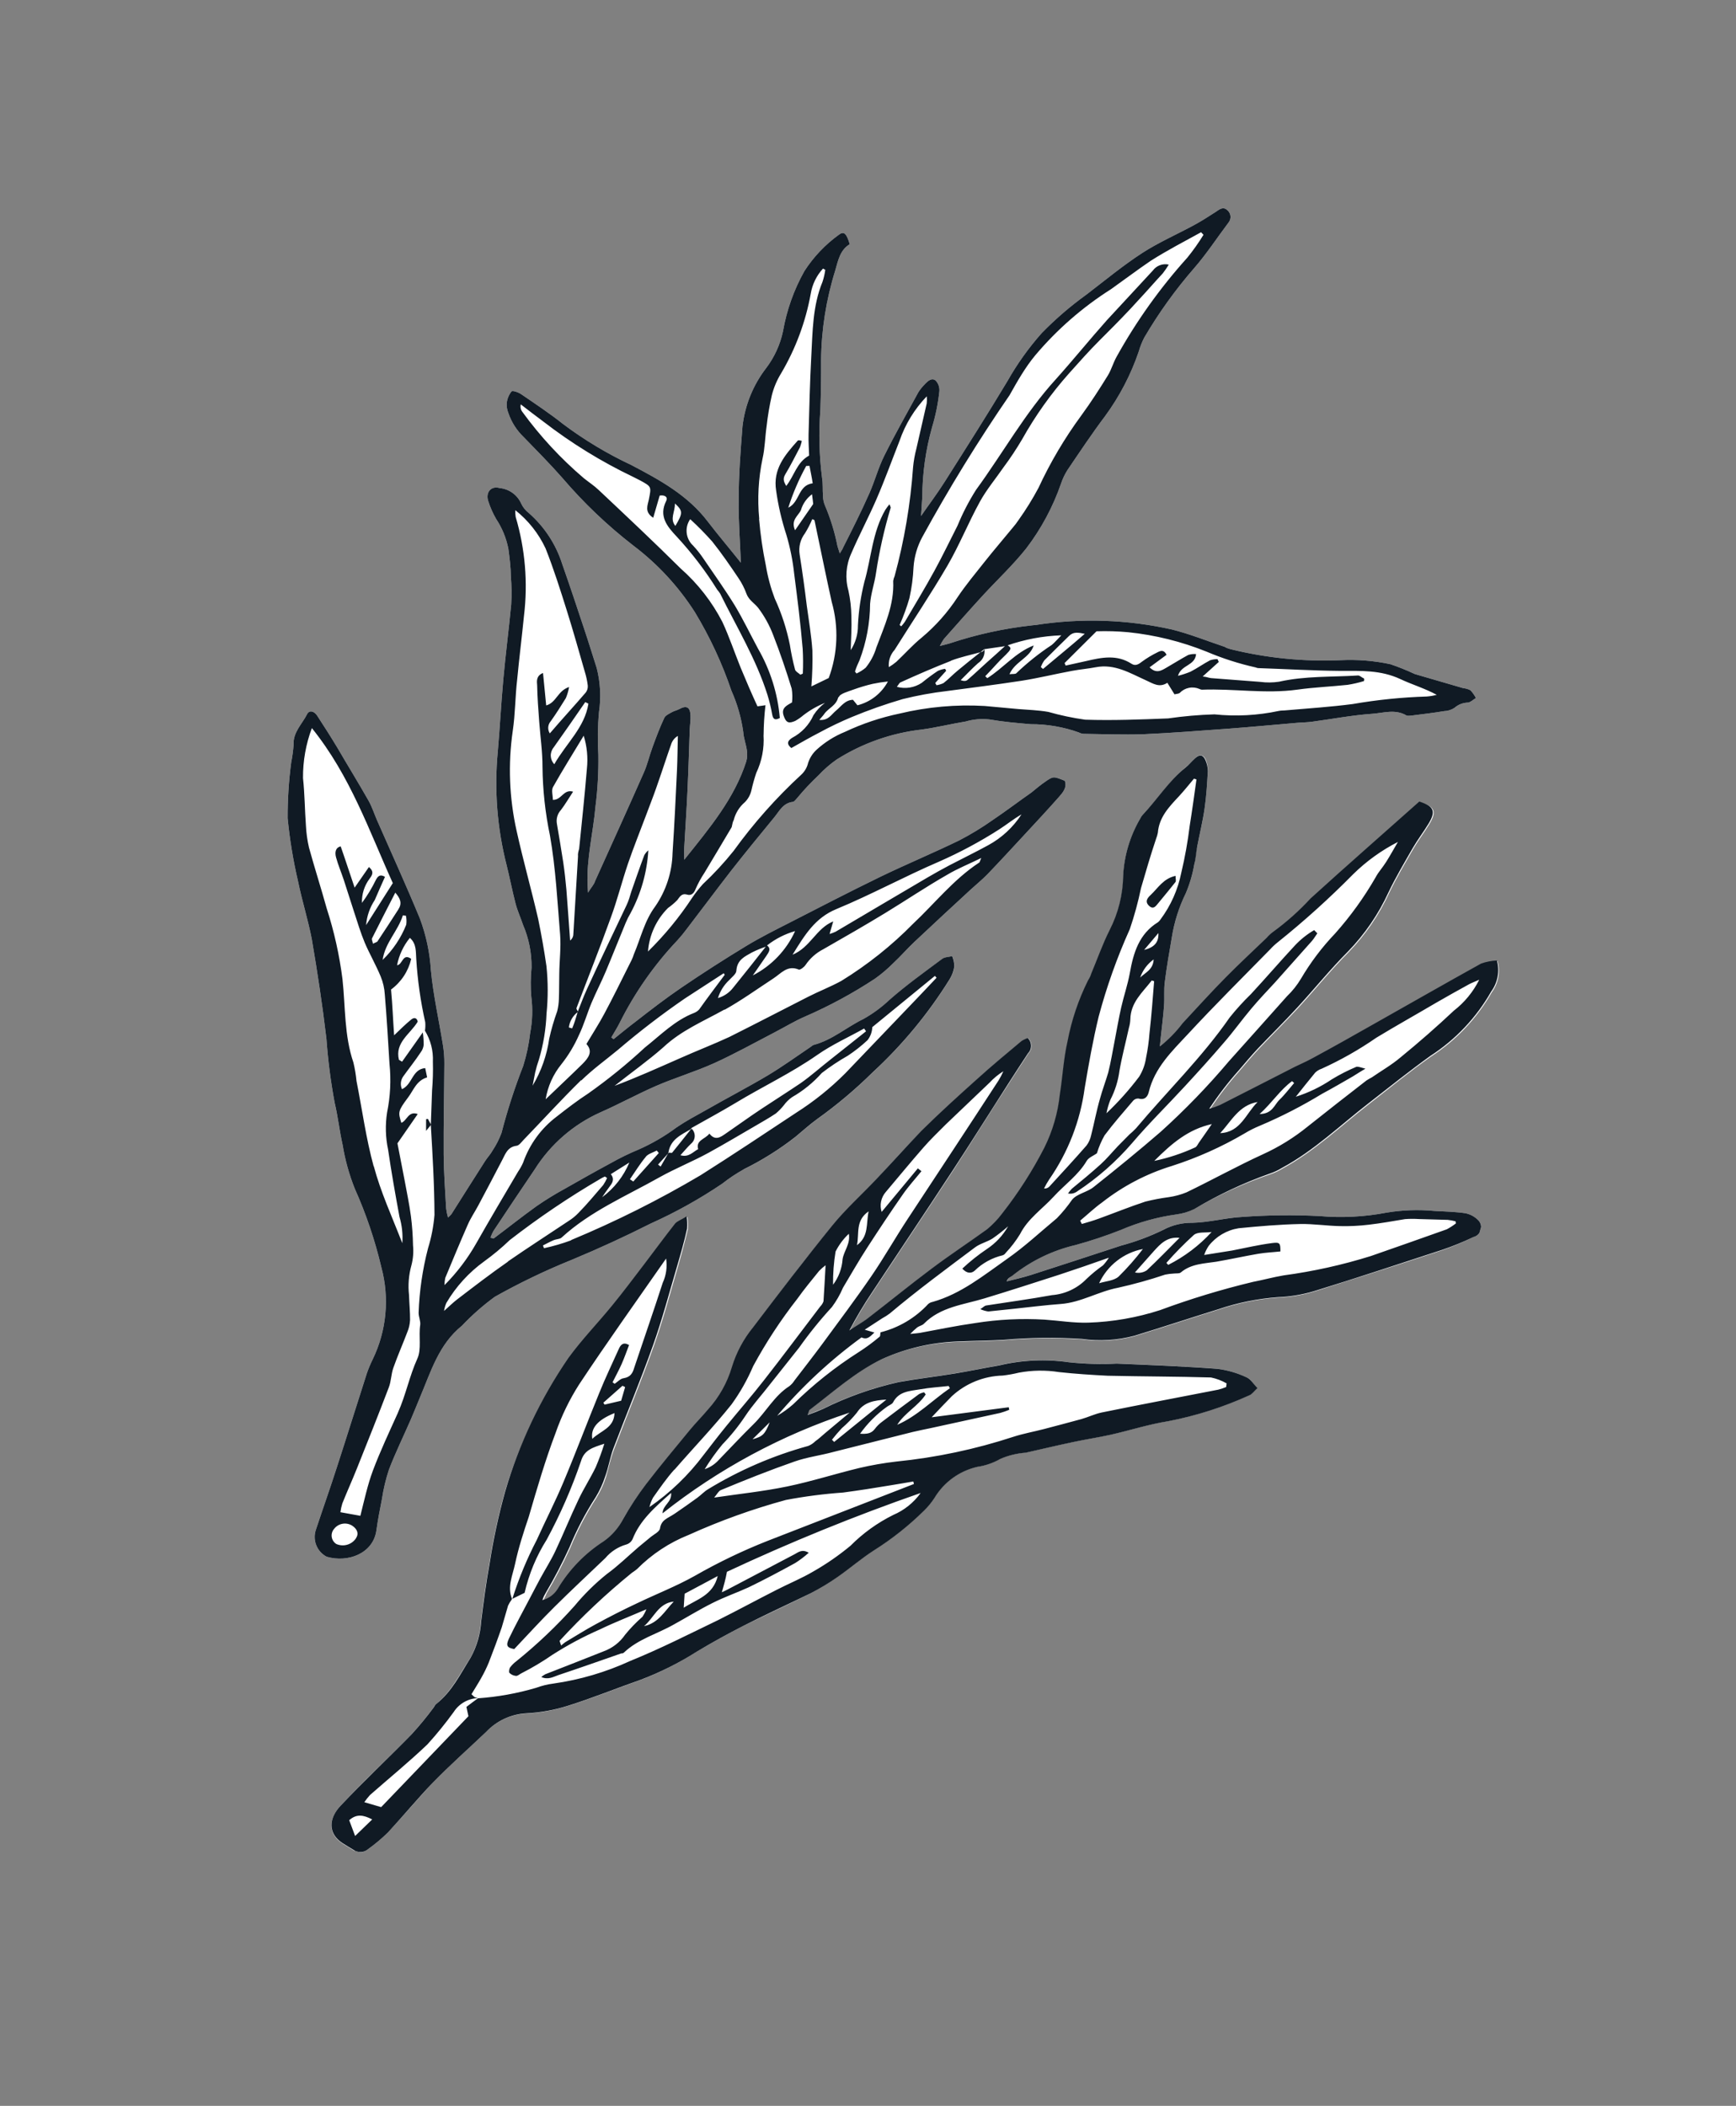 <svg width="362" height="439" viewBox="0 0 362 439" fill="none" xmlns="http://www.w3.org/2000/svg">
<rect x="0" y="0" width="362" height="439" fill="#808080" stroke="none"/>
<g clip-path="url(#clip0_70_31)">
<path d="M307.255 257.883C305.132 258.934 302.947 259.856 300.713 260.644C291.816 263.596 282.934 266.42 273.933 269.276C271.494 269.997 268.974 270.411 266.433 270.51C262.232 270.818 258.087 271.657 254.098 273.008C248.245 274.831 242.429 276.752 236.562 278.548C232.987 279.504 229.257 279.729 225.593 279.21C220.168 278.867 214.724 278.93 209.308 279.398C206.167 279.579 203.007 279.601 199.858 279.736C194.37 279.88 188.964 281.096 183.944 283.317C178.205 286.027 173.75 290.118 168.888 293.806C168.714 293.953 168.752 294.271 168.327 294.979C169.67 294.428 170.608 294.066 171.52 293.718C176.541 291.216 181.847 289.333 187.323 288.112C191.209 287.403 195.125 286.966 199.013 286.324C202.115 285.825 205.198 285.167 208.266 284.636C213.041 283.494 217.989 283.27 222.848 283.975C226.161 284.323 229.495 284.415 232.822 284.249C239.808 284.553 246.806 284.816 253.794 285.338C255.893 285.607 257.936 286.202 259.851 287.102C260.74 287.36 261.289 288.484 262.154 289.349C261.44 289.995 261.033 290.643 260.442 290.866C255.04 293.322 249.366 295.133 243.54 296.262C239.478 296.897 235.534 298.181 231.503 299.088C228.949 299.659 226.342 300.039 223.794 300.589C220.46 301.284 217.137 302.09 213.811 302.831C212.01 302.957 210.243 303.383 208.582 304.09C207.079 304.955 205.426 305.529 203.709 305.782C201.864 306.205 200.123 306.996 198.591 308.108C197.059 309.22 195.768 310.631 194.795 312.255C194.178 313.203 193.46 314.081 192.653 314.873C189.47 318.016 185.956 320.805 182.172 323.19C179.488 324.884 177.127 326.978 174.547 328.768C172.761 330.036 170.89 331.182 168.949 332.198C164.255 334.555 159.48 336.735 154.824 339.037C151.561 340.716 148.349 342.497 145.187 344.38C141.49 346.732 137.563 348.701 133.467 350.255C128.438 352.033 123.471 354.048 118.361 355.649C115.528 356.546 112.592 357.075 109.624 357.223C106.447 357.412 103.463 358.808 101.282 361.125C97.59 364.628 93.781 368.009 90.227 371.64C87.032 375.091 84.06 378.606 80.845 382.051C79.536 383.333 78.131 384.512 76.642 385.58C76.235 385.927 75.723 386.129 75.189 386.152C74.654 386.175 74.127 386.018 73.692 385.707C72.949 385.25 72.18 384.807 71.442 384.329C68.255 382.263 68.579 379.116 70.935 376.516C75.747 371.346 80.869 366.616 85.767 361.603C87.361 359.862 88.863 358.041 90.269 356.145C90.499 355.883 90.61 355.5 90.862 355.31C94.096 352.704 95.833 349.069 98.045 345.683C99.356 343.326 100.12 340.703 100.279 338.01C100.784 334.018 101.289 330.025 102.022 326.077C102.806 320.996 103.89 315.965 105.268 311.011C108.244 301.082 112.782 291.689 118.711 283.187C121.486 279.374 124.802 275.958 127.795 272.296C130.071 269.519 132.243 266.647 134.415 263.775C136.587 260.903 138.725 257.999 140.946 255.185C141.422 254.601 142.27 254.322 143.351 253.694C143.478 254.537 143.509 255.391 143.442 256.24C142.811 258.86 142.113 261.482 141.361 264.067C139.751 269.599 138.256 275.187 136.328 280.606C133.759 287.852 130.771 294.955 128.04 302.155C127.321 304.026 126.918 306.011 126.354 307.95C125.866 309.444 125.206 310.876 124.388 312.218C122.242 315.533 120.408 319.039 118.909 322.691C117.423 325.945 115.768 329.119 113.951 332.2C113.833 332.603 113.595 332.972 113.276 333.69C114.596 333.346 115.733 332.509 116.454 331.351C118.849 327.344 122.139 323.946 126.067 321.424C127.737 320.164 129.074 318.516 129.962 316.622C131.415 314.109 133.038 311.698 134.822 309.407C137.75 305.594 140.842 301.895 143.893 298.183C145.114 296.699 146.472 295.342 147.713 293.863C150.022 291.322 151.728 288.292 152.703 284.999C153.63 281.962 155.145 279.136 157.161 276.682C162.581 269.498 167.885 262.413 173.642 255.503C176.437 252.067 179.89 249.086 182.858 245.81C185.827 242.535 188.952 239.02 192.189 235.801C195.914 232.11 199.811 228.58 203.722 225.075C206.723 222.29 209.931 219.698 213.089 217.047C213.496 216.785 213.932 216.574 214.39 216.418C214.604 216.623 214.775 216.869 214.894 217.141C215.013 217.413 215.077 217.706 215.082 218.002C215.087 218.299 215.034 218.594 214.925 218.87C214.815 219.146 214.653 219.398 214.446 219.61C213.043 221.721 211.675 223.863 210.281 226.02C206.334 232.055 202.562 238.163 198.642 244.184C193.117 252.629 187.503 261.005 181.944 269.418C180.219 271.988 178.633 274.648 177.193 277.388C178.517 276.525 179.871 275.714 181.158 274.753C185.586 271.354 189.902 267.814 194.378 264.474C198.136 261.647 202.089 259.052 205.916 256.289C207.095 255.316 208.154 254.205 209.07 252.98C212.433 248.701 215.376 244.108 217.858 239.265C219.578 235.803 220.666 232.063 221.073 228.22C221.664 224.537 221.844 220.756 222.682 217.124C223.517 212.726 224.949 208.464 226.94 204.455C227.081 203.97 227.409 203.518 227.617 203.031C228.897 199.987 229.987 196.843 231.484 193.884C233.272 190.342 234.215 186.433 234.238 182.464C234.466 178.253 235.703 174.159 237.845 170.526C237.952 170.283 238.099 170.059 238.279 169.864C241.403 166.655 243.77 162.811 247.254 159.948C247.996 159.354 248.607 158.611 249.3 157.959C249.994 157.307 250.896 157.219 251.396 158.284C251.736 159.051 251.897 159.884 251.869 160.722C251.723 163.33 251.551 165.952 251.192 168.541C250.832 171.13 250.152 173.845 249.648 176.48C249.307 177.651 249.355 178.914 249.055 180.097C248.706 182.178 248.114 184.211 247.292 186.154C245.859 189.072 244.871 192.188 244.36 195.398C243.807 198.501 243.263 201.65 242.895 204.718C242.679 206.364 242.87 208.04 242.735 209.709C242.559 212.045 242.25 214.387 242.001 216.745C241.913 217.048 241.946 217.387 241.867 218.108C243.698 216.78 245.342 215.21 246.752 213.441C249.743 210.238 252.68 206.997 255.76 203.864C258.527 201.055 261.432 198.374 264.262 195.65C264.661 195.182 265.114 194.762 265.611 194.4C268.438 192.339 271.054 190.005 273.422 187.431C277.235 183.963 281.097 180.553 284.944 177.117C288.792 173.681 292.384 170.522 296.103 167.224C299.213 168.129 299.647 169.197 298.019 171.855C296.967 173.586 295.732 175.198 294.721 176.94C292.981 179.982 291.187 182.986 289.672 186.159C287.582 190.711 284.734 194.873 281.248 198.47C277.538 202.186 274.216 206.301 270.658 210.171C267.974 213.07 265.153 215.84 262.429 218.727C261.061 220.191 259.756 221.738 258.457 223.266C256.209 225.784 254.148 228.464 252.291 231.283C253.065 231.064 253.824 230.795 254.562 230.477C259.335 228.077 264.059 225.619 268.811 223.213C270.534 222.335 272.337 221.633 273.931 220.673C278.168 218.381 282.357 216.03 286.531 213.653C294.022 209.438 301.465 205.165 308.984 201.002C310.044 200.622 311.156 200.406 312.281 200.362C312.582 201.456 312.632 202.604 312.429 203.72C312.225 204.836 311.773 205.892 311.105 206.81C308.026 212.238 303.68 216.842 298.438 220.229C294.032 223.327 289.806 226.784 285.528 230.116C279.589 234.717 274.167 239.951 267.479 243.589C266.681 244.08 265.831 244.479 264.943 244.778C259.393 246.674 254.046 249.116 248.979 252.068C247.8 252.635 246.538 253.007 245.241 253.171C241.276 253.723 237.402 254.806 233.725 256.389C230.638 257.606 227.489 258.656 224.289 259.535C219.499 260.651 215.015 262.817 211.163 265.877C210.778 266.225 210.199 266.407 209.88 267.124C211.607 266.685 213.363 266.298 215.078 265.746C221.31 263.749 227.537 261.721 233.758 259.663C236.799 258.848 239.754 257.743 242.582 256.361C244.455 255.363 246.554 254.865 248.676 254.915C252.16 254.834 255.556 253.852 259.064 253.69C264.388 253.302 269.731 253.241 275.062 253.506C279.771 253.923 284.515 253.682 289.157 252.79C292.44 252.246 295.78 252.128 299.093 252.441C301.247 252.564 303.425 252.607 305.527 252.912C306.539 253.107 307.471 253.599 308.203 254.326C308.474 254.586 308.67 254.915 308.772 255.277C308.873 255.639 308.875 256.021 308.778 256.384C308.682 256.747 308.489 257.078 308.221 257.342C307.954 257.605 307.62 257.792 307.255 257.883ZM155.062 243.786C158.915 241.898 162.561 239.612 165.94 236.965C167.416 235.73 168.87 234.423 170.398 233.313C174.518 230.371 178.398 227.106 182.001 223.549C188.203 217.828 193.604 211.296 198.057 204.13C198.555 203.319 198.885 202.417 199.026 201.477C199.01 200.74 198.858 200.012 198.578 199.331C197.866 199.518 197.02 199.491 196.483 199.904C192.763 202.676 188.975 205.384 185.499 208.447C183.838 210.006 181.99 211.351 179.996 212.452C176.475 214.165 173.588 216.785 169.668 217.834C169.431 217.897 169.234 218.124 169.019 218.259C166.048 220.263 163.135 222.372 160.058 224.214C155.848 226.712 151.489 228.97 147.205 231.424C145.14 232.575 143.04 233.694 141.101 235.014C138.643 236.843 135.988 238.391 133.186 239.631C131.162 240.47 129.193 241.433 127.287 242.514C124.066 244.248 120.868 246.055 117.664 247.882C115.673 248.971 113.739 250.162 111.872 251.453C108.828 253.633 105.916 255.962 102.921 258.2C102.921 258.2 102.618 258.112 102.275 258.012C102.44 257.528 102.649 257.061 102.9 256.617C105.755 252.301 108.651 247.997 111.497 243.787C114.784 238.569 119.537 234.436 125.162 231.907C129.003 230.222 132.705 228.189 136.599 226.475C140.493 224.762 144.928 223.446 148.964 221.62C152.999 219.794 157.385 217.369 161.567 215.192C163.655 214.113 165.683 212.864 167.837 211.935C172.926 209.728 177.815 207.084 182.447 204.032C183.818 203.056 185.103 201.965 186.288 200.769C187.817 199.353 189.18 197.756 190.715 196.32C194.607 192.656 198.533 189.024 202.454 185.412C203.618 184.349 204.85 183.35 205.945 182.223C208.491 179.569 210.989 176.858 213.481 174.166C215.973 171.475 218.389 168.893 220.774 166.192C221.596 165.249 222.555 164.213 222.033 162.769C219.66 161.816 219.646 161.79 217.916 162.995C216.904 163.686 215.97 164.487 215.079 165.213C212.331 167.13 209.713 169.127 206.962 170.977C204.746 172.54 202.426 173.951 200.017 175.197C194.582 177.842 189.001 180.16 183.572 182.785C177.196 185.879 170.899 189.15 164.595 192.374C161.56 193.922 158.51 195.444 155.584 197.22C151.01 199.992 146.52 202.876 142.114 205.872C138.781 208.143 135.647 210.56 132.416 213.08C130.903 214.216 129.426 215.451 127.941 216.64L127.481 216.265C128.061 215.251 128.695 214.275 129.22 213.223C132.366 206.932 136.421 201.138 141.256 196.028C141.967 195.252 142.635 194.437 143.259 193.589C146.364 189.543 149.388 185.473 152.508 181.453C155.432 177.727 158.426 174.064 161.439 170.407C162.52 169.101 163.28 167.395 165.341 167.163C165.685 167.109 165.985 166.605 166.292 166.301C167.621 164.672 169.099 163.131 170.704 161.605C171.844 160.381 173.111 159.281 174.484 158.325C179.824 154.949 185.857 152.82 192.133 152.095C195.232 151.683 198.303 150.912 201.385 150.407C202.981 149.942 204.654 149.796 206.307 149.978C209.141 150.475 212.026 150.723 214.91 150.971C218.337 150.956 221.74 151.539 224.966 152.694C225.271 152.86 225.609 152.958 225.955 152.982C230.077 153.043 234.216 153.196 238.304 153.072C244.317 152.807 250.348 152.328 256.367 151.89C261.158 151.533 265.959 151.068 270.742 150.664C271.704 150.594 272.669 150.59 273.629 150.453C277.8 149.893 281.929 149.102 286.11 148.808C288.48 148.643 290.974 147.749 293.318 149.176C293.662 149.276 294.191 149.189 294.621 149.139C296.781 148.869 298.96 148.606 301.123 148.25C301.895 148.226 302.646 147.99 303.292 147.567C304.077 146.873 305.084 146.483 306.132 146.466C306.707 146.371 307.212 145.839 307.766 145.518C307.462 144.925 307.075 144.377 306.618 143.892C306.152 143.655 305.645 143.508 305.124 143.457C301.752 142.475 298.4 141.5 295.028 140.518C293.369 139.739 291.667 139.054 289.931 138.465C286.516 137.733 283.019 137.451 279.53 137.628C271.819 137.953 264.102 137.181 256.608 135.336C256.184 135.213 255.76 135.089 255.371 134.845C251.737 133.634 248.134 132.169 244.418 131.24C235.091 129.138 225.451 128.814 216.003 130.285L215.214 130.362C209.373 131.005 203.617 132.266 198.043 134.125C197.49 134.292 196.949 134.42 195.98 134.663C196.225 134.163 196.504 133.681 196.817 133.22C199.553 130.14 202.275 127.034 205.06 124.011C207.846 120.989 211.256 117.776 213.985 114.344C217.116 110.246 219.57 105.673 221.257 100.8C221.589 99.806 222.042 98.857 222.605 97.973C225.175 94.187 227.71 90.369 230.458 86.723C233.457 82.628 235.816 78.1 237.454 73.296C237.74 72.284 238.128 71.303 238.613 70.37C241.627 65.227 245.114 60.376 249.029 55.88C251.597 52.926 253.771 49.594 256.165 46.414C256.327 46.219 256.447 45.993 256.518 45.75C256.589 45.507 256.61 45.251 256.578 45C256.547 44.748 256.464 44.506 256.335 44.288C256.206 44.07 256.033 43.88 255.828 43.732C254.982 43.025 254.217 43.7 253.509 44.174C252.028 45.122 250.568 46.077 249.036 46.901C245.418 48.871 241.608 50.522 238.18 52.744C234.154 55.361 230.433 58.439 226.6 61.375C223.257 63.778 220.13 66.466 217.252 69.409C214.516 72.488 212.113 75.849 210.085 79.435C205.832 86.52 201.396 93.486 196.979 100.457C195.474 102.845 193.77 105.086 192.062 107.568C192.147 106.147 192.237 104.859 192.321 103.592C192.343 98.682 193.028 93.798 194.357 89.072C195.1 86.63 195.609 84.123 195.879 81.586C195.919 81.174 195.869 80.758 195.733 80.367C195.598 79.976 195.379 79.619 195.093 79.32C194.29 78.692 193.461 79.436 192.854 80.092C192.351 80.592 191.904 81.145 191.519 81.74C189.126 86.125 186.658 90.466 184.397 94.999C183.142 97.503 182.424 100.273 181.278 102.852C179.558 106.732 177.691 110.438 175.786 114.198C175.698 114.501 175.474 114.742 175.113 115.382L174.635 113.863C174.061 110.94 173.181 108.085 172.011 105.346C171.746 104.705 171.611 104.018 171.613 103.324C171.507 102.111 171.631 100.855 171.426 99.678C170.822 94.973 170.701 90.219 171.066 85.49C171.185 82.02 171.235 78.537 171.216 75.042C171.283 68.72 172.277 62.441 174.165 56.407C174.753 54.388 175.151 52.117 177.188 50.913C176.529 48.663 175.983 48.131 174.942 48.923C172.089 50.979 169.646 53.552 167.74 56.508C165.548 60.412 164.038 64.661 163.273 69.072C162.684 71.826 161.503 74.42 159.812 76.672C157.059 80.217 155.334 84.451 154.826 88.91C154.425 94.05 154.024 99.19 154.03 104.361C153.96 108.59 154.329 112.815 154.489 117.308C152.035 114.228 149.749 111.547 147.59 108.729C143.426 103.245 137.566 100.05 131.657 96.95C126.649 94.603 121.895 91.751 117.466 88.439C114.658 86.198 111.646 84.205 108.687 82.182C108.105 81.772 106.885 81.373 106.667 81.594C106.105 82.305 105.757 83.161 105.664 84.062C105.624 84.763 105.742 85.463 106.01 86.112C106.66 88.026 107.766 89.753 109.232 91.146C111.907 93.918 114.69 96.699 117.272 99.641C121.709 104.834 126.668 109.558 132.07 113.739C137.134 117.567 141.477 122.265 144.897 127.613C148.025 132.784 150.582 138.28 152.523 144.004C153.739 146.727 154.567 149.607 154.982 152.561C155.065 153.855 155.553 155.114 155.743 156.418C155.867 157.18 155.826 157.96 155.625 158.705C153.148 166.461 148.025 172.548 142.686 179.229C142.671 177.998 142.646 177.334 142.681 176.687C142.902 172.765 143.17 168.835 143.352 164.902C143.558 160.581 143.683 156.237 143.828 152.052C143.871 151.079 144.04 150.121 143.99 149.164C143.915 147.39 143.154 146.993 141.642 147.824C141.147 148.096 140.572 148.191 140.07 148.483C139.569 148.775 138.764 149.132 138.525 149.654C137.614 151.579 136.83 153.673 136.077 155.731C135.324 157.79 135.007 159.406 134.216 161.147C130.88 168.696 127.474 176.181 124.083 183.692C123.878 184.399 123.3 184.954 122.618 186.091L122.525 184.531C122.284 178.963 123.694 173.592 124.175 168.103C124.627 164.529 124.827 160.927 124.771 157.325C124.59 154.36 124.636 151.386 124.908 148.428C125.357 145.381 125.196 142.274 124.436 139.289C123.551 136.535 122.713 133.772 121.796 131.052C120.305 126.544 118.808 122.056 117.238 117.591C115.929 113.48 113.523 109.804 110.28 106.958C109.59 106.431 109.038 105.744 108.672 104.957C108.274 104.071 107.648 103.307 106.858 102.742C106.068 102.178 105.143 101.833 104.176 101.742C102.459 101.243 101.266 102.56 101.774 104.351C102.191 105.679 102.751 106.959 103.445 108.166C104.702 110.058 105.573 112.18 106.008 114.41C106.261 116.323 106.515 118.237 106.528 120.146C106.687 122.092 106.711 124.045 106.601 125.994C106.104 131.237 105.419 136.448 104.949 141.677C104.478 146.906 104.247 151.613 103.803 156.675C103.043 164.634 103.67 172.664 105.655 180.409C106.309 183.053 106.825 185.721 107.505 188.351C107.896 189.866 108.571 191.311 109.06 192.79C110.274 195.608 110.881 198.65 110.842 201.719C110.638 203.73 110.62 205.756 110.789 207.77C111.114 210.292 111.035 212.849 110.555 215.346C110.287 217.67 109.802 219.963 109.108 222.197C107.316 226.772 105.801 231.451 104.57 236.208C104.083 237.501 103.452 238.735 102.689 239.887C102.272 240.642 101.645 241.292 101.167 242.029C98.8 245.721 96.474 249.424 94.127 253.121C93.909 253.368 93.673 253.6 93.422 253.814C93.238 253.197 93.107 252.565 93.03 251.926C92.826 248.187 92.541 244.424 92.516 240.672C92.473 234.351 92.622 228.043 92.659 221.746C92.671 220.432 92.569 219.12 92.355 217.824C91.523 212.632 90.347 207.493 89.853 202.268C89.626 198.569 88.849 194.925 87.546 191.455C84.706 184.584 81.617 177.814 78.626 171.008C78.035 169.653 77.58 168.207 76.858 166.924C74.745 163.198 72.452 159.486 70.335 155.848C68.977 153.591 67.561 151.383 66.139 149.195C65.488 148.195 64.47 148.008 64.044 148.869C62.999 150.953 61.087 152.63 61.221 155.254C61.135 156.478 60.97 157.696 60.73 158.9C60.218 162.77 59.968 166.671 59.981 170.575C60.412 175.005 61.137 179.402 62.152 183.735C62.973 187.763 64.222 191.675 65.01 195.738C66.195 202.653 67.239 209.528 68.067 216.537C68.39 221.018 68.964 225.477 69.787 229.894C70.477 232.789 70.792 235.772 71.442 238.655C71.952 241.77 72.797 244.821 73.962 247.755C76.33 253.042 78.191 258.541 79.519 264.179C81.252 270.583 80.614 277.398 77.723 283.369C77.258 284.313 76.851 285.284 76.504 286.277C74.418 292.767 72.386 299.294 70.28 305.777C68.86 310.204 67.305 314.57 65.844 318.985C65.508 320.031 65.552 321.162 65.971 322.178C66.388 323.193 67.153 324.028 68.128 324.534C72.529 325.816 77.82 323.895 78.497 319.01C78.781 316.903 79.208 314.684 79.638 312.531C79.95 310.445 80.438 308.389 81.098 306.385C82.471 302.798 84.181 299.332 85.709 295.812C86.375 294.276 86.975 292.742 87.621 291.2C89.866 285.896 91.506 280.262 96.314 276.383C98.413 274.166 100.71 272.144 103.176 270.342C108.353 267.434 113.711 264.86 119.218 262.637C124.799 260.319 130.294 257.793 135.703 255.061C140.9 252.727 145.885 249.95 150.604 246.76C152.009 245.652 153.499 244.658 155.062 243.786V243.786Z" fill="white"/>
<path d="M308.203 254.326C307.471 253.599 306.539 253.107 305.527 252.912C303.425 252.607 301.247 252.564 299.093 252.441C295.78 252.128 292.44 252.246 289.157 252.79C284.515 253.682 279.771 253.923 275.062 253.506C269.731 253.241 264.388 253.302 259.064 253.69C255.596 253.863 252.16 254.834 248.676 254.915C246.56 254.871 244.469 255.371 242.602 256.367C239.774 257.749 236.819 258.854 233.778 259.668C227.544 261.723 221.317 263.751 215.099 265.752C213.383 266.304 211.627 266.691 209.901 267.13C210.118 266.383 210.798 266.23 211.184 265.883C215.036 262.823 219.519 260.657 224.31 259.541C227.509 258.662 230.659 257.612 233.745 256.395C237.422 254.812 241.296 253.729 245.261 253.177C246.558 253.013 247.82 252.641 248.999 252.074C254.01 249.086 259.305 246.599 264.805 244.651C265.693 244.351 266.543 243.952 267.341 243.462C274.018 239.863 279.451 234.59 285.39 229.988C289.668 226.656 293.922 223.251 298.3 220.101C303.542 216.714 307.888 212.11 310.967 206.682C311.635 205.765 312.087 204.709 312.291 203.592C312.494 202.476 312.444 201.328 312.143 200.234C311.018 200.279 309.906 200.494 308.846 200.874C301.327 205.037 293.884 209.31 286.393 213.525C282.219 215.902 278.03 218.253 273.793 220.546C272.118 221.482 270.315 222.184 268.673 223.085C263.921 225.491 259.197 227.949 254.424 230.349C253.686 230.667 252.927 230.937 252.153 231.156C254.01 228.336 256.071 225.656 258.319 223.138C259.618 221.611 260.923 220.063 262.291 218.599C265.003 215.753 267.824 212.982 270.52 210.043C274.078 206.173 277.4 202.058 281.11 198.342C284.596 194.746 287.444 190.583 289.534 186.031C291.049 182.858 292.843 179.854 294.583 176.813C295.594 175.07 296.829 173.458 297.881 171.727C299.509 169.069 298.95 168.052 295.965 167.096C292.246 170.394 288.526 173.692 284.806 176.989C281.087 180.287 277.097 183.835 273.284 187.303C270.916 189.877 268.3 192.212 265.473 194.272C264.976 194.634 264.523 195.054 264.124 195.522C261.294 198.246 258.389 200.927 255.622 203.736C252.522 206.863 249.605 210.11 246.614 213.313C245.254 215.126 243.656 216.745 241.861 218.129C241.94 217.407 241.968 217.086 241.995 216.766C242.244 214.407 242.553 212.066 242.729 209.73C242.864 208.061 242.673 206.384 242.89 204.739C243.275 201.609 243.825 198.44 244.354 195.418C244.865 192.208 245.853 189.093 247.286 186.175C248.108 184.231 248.7 182.198 249.049 180.117C249.39 178.946 249.402 177.701 249.642 176.5C250.146 173.866 250.803 171.231 251.186 168.561C251.569 165.891 251.717 163.35 251.863 160.742C251.861 159.922 251.678 159.114 251.326 158.373C250.846 157.314 250.098 157.249 249.23 158.048C248.363 158.847 247.927 159.443 247.184 160.037C243.768 162.744 241.342 166.638 238.247 169.898C238.067 170.094 237.92 170.317 237.813 170.56C235.671 174.193 234.434 178.288 234.207 182.499C234.159 186.451 233.2 190.34 231.403 193.861C229.907 196.82 228.816 199.963 227.536 203.007C227.389 203.512 227.101 203.976 226.859 204.431C224.868 208.44 223.436 212.703 222.602 217.1C221.763 220.733 221.583 224.513 220.993 228.196C220.585 232.04 219.497 235.78 217.778 239.241C215.295 244.084 212.352 248.677 208.989 252.957C208.073 254.181 207.014 255.292 205.835 256.266C202.008 259.029 198.055 261.623 194.298 264.45C189.821 267.79 185.505 271.331 181.077 274.729C179.83 275.702 178.376 276.484 177.112 277.364C178.552 274.624 180.138 271.964 181.863 269.395C187.422 260.981 193.036 252.606 198.561 244.161C202.502 238.146 206.313 232.049 210.2 225.996C211.594 223.84 212.962 221.697 214.365 219.587C214.572 219.374 214.735 219.122 214.844 218.846C214.953 218.571 215.007 218.276 215.001 217.979C214.996 217.682 214.932 217.39 214.813 217.118C214.694 216.846 214.523 216.6 214.309 216.395C213.851 216.551 213.415 216.762 213.009 217.024C209.85 219.674 206.682 222.279 203.641 225.051C199.73 228.556 195.833 232.087 192.108 235.778C188.973 239.026 185.911 242.472 182.777 245.787C179.644 249.102 176.357 252.044 173.561 255.479C167.905 262.419 162.482 269.536 157.08 276.658C155.064 279.113 153.55 281.939 152.622 284.976C151.647 288.268 149.941 291.298 147.632 293.84C146.392 295.318 145.033 296.675 143.812 298.16C140.761 301.871 137.669 305.571 134.741 309.384C132.984 311.684 131.388 314.103 129.962 316.622C129.012 318.493 127.619 320.103 125.903 321.311C121.975 323.833 118.684 327.231 116.29 331.238C115.569 332.396 114.432 333.233 113.112 333.576C113.329 332.829 113.588 332.466 113.787 332.086C115.604 329.005 117.259 325.832 118.745 322.578C120.244 318.925 122.078 315.419 124.224 312.105C125.042 310.763 125.701 309.33 126.19 307.836C126.898 305.852 127.197 303.924 127.876 302.041C130.607 294.842 133.595 287.739 136.164 280.492C138.091 275.074 139.566 269.48 141.197 263.953C141.949 261.369 142.708 258.764 143.278 256.126C143.345 255.277 143.314 254.423 143.187 253.581C142.089 254.269 141.241 254.548 140.782 255.071C138.561 257.885 136.443 260.795 134.251 263.662C132.059 266.528 129.907 269.406 127.631 272.182C124.638 275.845 121.322 279.26 118.547 283.074C112.689 291.61 108.227 301.024 105.326 310.963C103.948 315.916 102.864 320.947 102.08 326.028C101.347 329.976 100.842 333.969 100.337 337.962C100.178 340.655 99.415 343.277 98.103 345.634C95.952 349.038 94.215 352.672 90.921 355.262C90.668 355.451 90.556 355.835 90.327 356.096C88.921 357.992 87.419 359.813 85.825 361.554C80.927 366.568 75.788 371.358 70.993 376.467C68.551 379.064 68.301 382.254 71.5 384.281C72.238 384.758 73.007 385.201 73.75 385.658C74.185 385.969 74.712 386.126 75.246 386.103C75.781 386.08 76.293 385.879 76.7 385.531C78.189 384.464 79.594 383.284 80.903 382.002C84.097 378.551 87.01 375.018 90.285 371.591C93.839 367.96 97.648 364.579 101.34 361.076C103.521 358.759 106.505 357.363 109.682 357.174C112.65 357.027 115.586 356.497 118.419 355.6C123.529 353.999 128.501 351.964 133.525 350.207C137.628 348.655 141.562 346.688 145.265 344.337C148.413 342.45 151.626 340.669 154.902 338.994C159.582 336.611 164.356 334.431 169.027 332.155C170.961 331.158 172.825 330.033 174.607 328.785C177.187 326.995 179.569 324.907 182.232 323.207C186.017 320.823 189.531 318.034 192.713 314.891C193.52 314.098 194.238 313.22 194.855 312.273C195.828 310.649 197.12 309.238 198.652 308.126C200.184 307.013 201.925 306.222 203.77 305.8C205.486 305.547 207.139 304.973 208.643 304.108C210.304 303.4 212.071 302.975 213.872 302.848C217.198 302.108 220.521 301.301 223.855 300.607C226.403 300.056 229.01 299.676 231.564 299.106C235.595 298.198 239.539 296.915 243.6 296.279C249.427 295.151 255.1 293.34 260.503 290.883C261.093 290.661 261.501 290.013 262.215 289.367C261.35 288.501 260.777 287.459 259.912 287.119C257.997 286.22 255.953 285.625 253.854 285.356C246.866 284.833 239.868 284.57 232.882 284.267C229.556 284.433 226.221 284.341 222.909 283.992C218.05 283.287 213.101 283.512 208.326 284.654C205.238 285.179 202.156 285.837 199.074 286.341C195.186 286.984 191.269 287.421 187.383 288.129C181.908 289.351 176.601 291.234 171.58 293.736C170.651 294.144 169.713 294.507 168.388 294.997C168.732 294.265 168.693 293.947 168.948 293.824C173.727 290.199 178.285 286.051 183.944 283.317C188.959 281.066 194.367 279.82 199.861 279.649C203.01 279.515 206.171 279.493 209.312 279.312C214.728 278.843 220.171 278.781 225.596 279.124C229.26 279.643 232.99 279.417 236.565 278.462C242.432 276.665 248.248 274.744 254.101 272.921C258.091 271.571 262.236 270.731 266.437 270.423C268.978 270.324 271.497 269.91 273.936 269.189C282.907 266.434 291.837 263.448 300.717 260.558C302.948 259.798 305.131 258.905 307.255 257.883C307.62 257.792 307.954 257.605 308.221 257.342C308.489 257.078 308.682 256.747 308.778 256.384C308.875 256.021 308.873 255.639 308.772 255.277C308.67 254.915 308.474 254.586 308.203 254.326ZM248.946 257.447C249.784 256.749 251.392 257.02 252.65 256.839C250.073 259.65 247.008 261.971 243.603 263.689L243.221 263.271C245.016 261.222 246.928 259.278 248.946 257.447V257.447ZM240.572 260.858C241.958 259.333 243.355 257.769 245.968 258.048C243.648 260.373 241.453 262.647 239.134 264.82C238.774 265.058 238.369 265.221 237.944 265.297C237.519 265.373 237.083 265.36 236.662 265.261C237.958 263.82 239.245 262.333 240.572 260.858V260.858ZM238.324 260.379C236.771 262.412 235.077 264.334 233.255 266.131C232.277 267.007 230.57 267.079 229.195 267.512C230.044 265.685 231.314 264.086 232.901 262.846C234.488 261.606 236.347 260.76 238.324 260.379ZM269.427 225.386L269.861 225.775C268.836 226.966 267.899 228.226 266.808 229.267C265.717 230.307 265.363 232.197 262.657 232.242C265.268 229.892 266.922 227.219 269.427 225.386ZM262.789 234.646C267.237 232.759 271.54 230.549 275.665 228.034C277.817 226.886 279.932 225.64 282.061 224.42C282.777 223.993 283.464 223.514 284.727 222.787C283.758 222.504 283.172 222.334 282.874 222.379C281.097 223.124 279.378 224 277.731 224.999C275.412 226.566 272.879 227.791 270.211 228.636C271.557 226.947 272.882 225.253 274.263 223.596C274.642 223.237 275.095 222.965 275.59 222.799C279.58 220.99 283.399 218.825 287 216.33C291.097 213.843 295.306 211.498 299.51 209.02C301.776 207.708 304.049 206.443 306.344 205.183C306.865 204.897 307.423 204.709 308.457 204.243C307.201 206.766 305.391 208.972 303.162 210.696C299.604 214.041 295.844 217.327 292.108 220.379C290.187 222.011 288.09 223.196 286.061 224.599C285.673 224.798 285.295 225.017 284.928 225.254C280.825 228.441 276.722 231.627 272.699 234.836C269.85 237.155 266.716 239.099 263.372 240.62C257.964 243.097 252.764 245.986 247.413 248.568C246.222 249.052 244.977 249.389 243.705 249.57C242.065 249.786 240.44 250.095 238.835 250.496C235.589 251.566 232.411 252.853 229.201 254.021C228 254.46 226.777 254.827 225.585 255.159L225.239 254.467C226.767 253.203 228.198 251.824 229.831 250.656C234.169 247.251 239.099 244.676 244.372 243.062C249.64 241.372 254.706 239.108 259.479 236.311C260.536 235.668 261.643 235.111 262.789 234.646ZM262.247 229.735C259.809 232.092 258.724 236.047 254.444 236.225C256.739 233.761 258.359 230.377 262.247 229.735ZM252.695 234.336C251.673 235.813 250.835 237.036 249.983 238.234C249.75 238.582 249.537 239.089 249.195 239.209C246.476 240.463 243.623 241.403 240.692 242.012C244.338 238.365 247.778 235.424 252.695 234.336ZM240.121 204.393L240.666 204.551C240.374 208.19 240.107 211.814 239.694 215.417C239.569 217.121 239.332 218.816 238.984 220.489C238.784 221.895 238.294 223.244 237.546 224.451C235.488 227.179 233.206 229.731 230.726 232.081C230.908 231.114 231.184 230.167 231.548 229.254C232.52 227.37 233.157 225.333 233.433 223.232C233.956 220.23 234.754 217.264 235.404 214.278C235.576 213.701 235.676 213.104 235.702 212.503C235.771 208.953 238.228 206.908 240.092 204.494L240.121 204.393ZM240.564 200.01C240.461 202.17 238.832 202.725 237.755 203.792C238.28 202.272 239.261 200.951 240.564 200.01V200.01ZM241.551 194.515C241.665 196.454 240.681 197.503 238.578 198.03L241.551 194.515ZM226.179 226.858C227.018 221.868 227.904 216.869 229.092 211.959C230.759 205.706 232.932 199.599 235.59 193.699C236.549 190.898 237.33 188.038 237.929 185.137C238.934 181.685 239.939 178.232 241.079 174.84C241.24 174.435 241.362 174.016 241.444 173.588C241.705 170.357 243.778 168.201 245.843 165.998C246.929 164.825 247.932 163.562 248.969 162.331L249.494 162.484C249.039 165.702 248.605 168.927 248.083 172.148C247.683 175.447 247.095 178.72 246.324 181.952C245.621 185.463 244.148 188.774 242.013 191.649C241.871 191.872 241.694 192.072 241.49 192.241C237.517 194.677 236.345 198.628 235.59 202.877C235.151 205.29 234.342 207.617 233.802 210C233.261 212.384 232.895 214.621 232.444 216.921C231.994 219.221 231.651 221.377 231.097 223.581C230.562 225.419 229.866 227.209 229.365 229.078C228.637 231.582 228.17 234.162 227.516 236.71C227.354 237.458 227.037 238.164 226.585 238.782C224.054 241.681 221.435 244.511 218.835 247.346C218.691 247.497 218.515 247.613 218.319 247.685C218.123 247.757 217.914 247.784 217.707 247.763C218.023 247.114 218.381 246.487 218.779 245.884C222.721 240.22 225.257 233.698 226.179 226.858V226.858ZM184.705 248.495C187.309 245.419 189.858 242.306 192.516 239.269C194.032 237.52 195.663 235.98 197.246 234.382C200.282 231.476 203.312 228.591 206.342 225.706C207.192 224.787 208.162 223.986 209.225 223.325C208.935 223.979 208.604 224.615 208.233 225.227C201.926 234.934 195.549 244.576 189.224 254.19C186.671 258.069 184.366 262.151 181.739 265.985C178.424 270.825 174.891 275.513 171.407 280.259C169.529 282.801 167.581 285.278 165.668 287.788C165.385 288.241 165.024 288.64 164.602 288.967C161.452 290.985 159.725 294.359 157.121 296.908C154.517 299.458 152.147 302.031 149.618 304.625C148.867 305.374 147.953 305.94 146.947 306.278C148.055 304.471 149.289 302.744 150.641 301.111C152.405 299.291 154 297.314 155.405 295.204C156.939 292.869 158.882 290.784 160.58 288.563C162.591 286.016 164.617 283.496 166.629 280.949C168.73 277.982 171.018 275.151 173.477 272.473C174.404 271.224 175.181 269.869 175.79 268.437C177.453 265.658 179.068 262.821 180.814 260.131C183.201 256.445 185.704 252.662 188.259 249.003C189.431 247.308 190.843 245.769 192.145 244.155L191.397 243.565L183.847 252.647C183.62 251.94 183.58 251.186 183.73 250.458C183.881 249.73 184.217 249.054 184.705 248.495V248.495ZM156.967 299.996L160.5 296.512C159.511 299.006 159.05 299.463 156.955 300.036L156.967 299.996ZM181.132 252.492C180.582 255.135 181.213 257.707 178.697 259.581C179.22 257.105 178.32 254.477 181.121 252.533L181.132 252.492ZM177.001 257.203C177.375 259.305 175.961 260.777 175.701 262.498C175.566 264.431 174.874 266.283 173.71 267.832C173.684 265.514 173.86 263.198 174.236 260.91C174.932 259.521 175.868 258.266 177.001 257.203V257.203ZM140.623 306.409C144.58 301.844 148.784 297.482 152.543 292.772C154.339 290.291 155.852 287.616 157.054 284.799C159.725 279.864 162.808 275.164 166.269 270.747C167.683 268.75 169.261 266.865 170.804 264.949C171.221 264.517 171.673 264.121 172.156 263.766C171.995 266.5 171.888 268.9 171.72 271.283C171.577 271.694 171.341 272.068 171.03 272.374C167.102 277.517 163.243 282.723 159.24 287.822C156.722 291.054 154.006 294.14 151.414 297.328C149.812 299.293 148.26 301.316 146.713 303.319C143.562 307.526 139.75 311.195 135.425 314.182C135.589 313.495 135.841 312.832 136.174 312.21C137.62 310.178 138.994 308.168 140.646 306.328L140.623 306.409ZM123.519 300.006C123.097 297.693 124.694 295.968 128.142 294.584C128.042 297.709 125.255 298.256 123.542 299.925L123.519 300.006ZM130.355 289.161C130.085 290.09 129.814 291.019 129.526 292.008L126.07 292.82L125.815 292.417L129.799 288.89L130.355 289.161ZM74.05 382.745L72.819 379.452C74.35 378.101 75.75 378.334 77.617 379.293L74.05 382.745ZM198.49 291.056C201.388 288.388 205.155 286.862 209.093 286.761C210.221 286.63 211.34 286.429 212.444 286.159C215.21 285.643 218.044 285.601 220.825 286.036C224.2 286.405 227.596 286.627 230.963 286.797C238.144 286.959 245.331 286.949 252.52 287.158C253.663 287.393 254.762 287.809 255.775 288.39L255.684 289.152C255.148 289.374 254.597 289.557 254.035 289.702C245.93 291.285 237.797 292.816 229.741 294.457C228.295 294.759 226.917 295.431 225.508 295.832C222.887 296.558 220.284 297.224 217.649 297.925C215.54 298.472 213.346 298.862 211.289 299.534C203.376 302.125 195.207 303.852 186.923 304.685C184.323 304.984 181.743 305.432 179.195 306.028C174.177 307.239 169.247 308.827 164.189 309.873C159.131 310.92 154.371 311.396 148.925 312.198C149.524 311.496 149.824 310.839 150.322 310.634C155.307 308.558 160.485 306.495 165.653 304.692C168.266 303.766 171.082 303.425 173.795 302.682L190.339 298.517C191.611 298.209 192.907 297.972 194.194 297.69C198.994 296.649 203.781 295.604 208.554 294.555C209.199 294.373 209.833 294.156 210.453 293.903L210.346 293.368L194.274 295.457C195.903 293.698 197.204 292.39 198.49 291.056ZM144.901 328.505C141.025 330.684 136.829 332.31 132.804 334.249C129.914 335.598 127.004 337.094 124.168 338.634C122.036 339.788 119.97 341.092 117.875 342.344C117.577 342.542 117.301 342.812 117.017 343.036C116.891 342.715 116.792 342.379 116.687 342.064C121.363 336.977 126.403 332.236 131.767 327.88C132.132 327.643 132.484 327.387 132.822 327.114C135.904 324.004 139.596 321.567 143.667 319.954C150.2 317.004 156.956 314.577 163.872 312.694C167.814 311.948 171.796 311.432 175.798 311.15C179.102 310.71 182.383 310.197 185.676 309.645C187.258 309.404 188.857 309.103 190.444 308.842L190.577 309.363L181.686 312.82L160.126 321.197C154.882 323.262 149.793 325.705 144.901 328.505V328.505ZM142.569 335.164C142.637 334.176 142.679 333.356 142.762 332.241L149.662 328.555C148.68 332.606 145.296 333.395 142.569 335.164ZM140.49 333.879C138.634 335.814 137.296 338.382 134.291 338.996C136.324 337.354 137.261 334.21 140.49 333.879V333.879ZM184.946 293.268C185.366 292.952 185.991 292.762 186.215 292.367C187.423 290.024 189.685 290.004 191.853 289.628C194.022 289.251 195.822 289.162 197.816 288.932L198.074 289.401C194.404 291.925 191.283 295.2 187.094 297.025C188.654 294.522 191.449 293.124 193.032 290.694C192.933 290.537 192.823 290.388 192.702 290.247C192.336 290.321 191.983 290.447 191.652 290.62C189.057 292.537 186.456 294.474 183.896 296.423C183.332 296.838 182.833 297.335 182.415 297.897C181.668 298.885 180.726 298.961 179.346 298.887C180.892 296.72 182.784 294.822 184.946 293.268V293.268ZM175.541 297.736C176.678 296.755 177.726 295.675 178.671 294.508C180.115 292.256 182.358 291.923 184.835 291.768L173.941 300.6L173.484 300.138C174.118 299.315 174.812 298.51 175.541 297.736ZM177.166 294.486L171.983 298.825C171.312 299.397 170.677 300 170.022 300.445C169.598 300.874 169.09 301.211 168.529 301.434C161.187 303.452 154.162 306.487 147.66 310.45C146.84 310.934 146.189 311.665 145.438 312.213C143.884 313.337 142.31 314.456 140.728 315.529C139.145 316.601 137.888 316.783 137.61 318.717C137.421 319.363 136.376 319.869 135.75 320.366L133.125 322.537C130.934 324.418 128.876 326.447 126.545 328.134C124.085 330.11 121.831 332.331 119.819 334.762C116.102 338.926 112.05 342.779 107.705 346.283C107.205 346.651 106.76 347.09 106.384 347.585C106.169 347.873 106.102 348.554 106.208 348.716C106.552 349.078 107.014 349.306 107.511 349.358C107.874 349.464 108.304 349.042 108.715 348.833C110.955 347.696 113.116 346.407 115.182 344.977C118.356 342.945 121.685 341.168 125.139 339.662C128.099 338.223 131.181 337.04 134.788 335.483C134.569 336.037 134.29 336.566 133.957 337.059C132.65 338.195 131.445 339.441 130.354 340.785C129.255 342.382 127.685 343.594 125.862 344.253C121.818 345.879 117.752 347.433 113.694 349.034C113.402 349.197 113.127 349.389 112.871 349.605C114.306 350.241 115.378 349.568 116.449 349.2C120.838 347.74 125.211 346.188 129.572 344.675C129.713 344.716 129.956 344.634 130.072 344.536C133.102 341.651 137.056 340.634 140.553 338.629C143.16 337.197 145.831 335.544 148.548 334.188C151.264 332.832 153.544 332.072 156.069 330.923C159.381 329.325 162.622 327.596 165.829 325.836C166.827 325.206 167.768 324.491 168.641 323.698C167.239 322.873 166.481 323.594 165.679 324.018L151.713 331.364C151.4 331.536 151.073 331.682 150.517 331.936C150.976 330.361 151.305 329.23 151.584 327.669C164.76 321.505 178.243 316.021 191.98 311.239C190.53 313.258 188.554 314.842 186.267 315.818C182.96 317.456 179.945 319.627 177.344 322.244C174.918 324.254 172.322 326.049 169.584 327.608C167.098 329.074 164.47 330.127 161.892 331.458C157.832 333.518 153.85 335.687 149.749 337.735C143.686 340.658 137.668 343.725 131.436 346.247C126.343 348.592 120.937 350.184 115.386 350.972C114.161 351.129 112.957 351.425 111.8 351.855C107.846 353.022 103.777 353.754 99.665 354.04V354.04C98.914 354.588 98.163 355.136 97.258 355.836L97.679 357.777C91.651 364.038 85.675 370.271 79.482 376.726L75.968 375.703C76.327 375.178 76.721 374.678 77.149 374.207C81.153 370.685 85.288 367.311 89.14 363.636C91.083 361.493 92.907 359.246 94.604 356.903C95.153 356.046 95.9 355.334 96.784 354.828C97.667 354.323 98.659 354.038 99.677 353.999V353.999C99.436 353.95 99.199 353.882 98.97 353.794C98.741 353.603 98.522 353.4 98.314 353.187C98.958 352.104 99.706 350.963 100.353 349.794C100.945 348.754 101.471 347.678 101.926 346.572C102.871 344.153 103.782 341.702 104.632 339.234C105.067 337.74 105.507 336.225 105.942 334.731C106.154 334.277 106.412 333.845 106.711 333.443V333.443L106.758 333.282C105.731 330.793 106.915 328.378 107.404 326.023C108.108 322.702 109.167 319.44 110.26 316.21C111.971 310.334 113.681 304.458 115.85 298.738C117.09 295.173 118.743 291.765 120.776 288.585C126.594 279.809 132.726 271.234 138.9 262.365C139.168 264.088 138.921 265.853 138.19 267.437C136.245 273.441 134.238 279.209 132.262 285.095C131.932 286.225 131.512 287.067 130.038 287.317C129.382 287.388 128.789 288.07 128.166 288.48L127.734 288.157C128.364 286.895 129.055 285.651 129.637 284.331C130.218 283.01 130.649 281.756 131.176 280.398C129.957 279.693 129.417 280.346 129.031 281.219C127.658 284.28 126.216 287.277 124.965 290.374C122.403 296.615 120.038 302.935 117.422 309.139C115.72 313.178 113.714 317.062 111.917 321.051C109.887 324.949 108.198 329.015 106.868 333.204L106.839 333.305L109.393 332.056C110.293 328.123 111.851 324.37 114.004 320.957C116.836 315.719 119.226 310.253 121.147 304.616C121.847 302.214 123.646 301.752 126.018 300.975C125.503 302.633 124.903 304.264 124.223 305.862C123.12 308.147 121.732 310.284 120.649 312.575C118.956 316.134 117.479 319.778 115.806 323.343C114.895 325.269 113.722 327.117 112.69 329.007C111.938 330.387 111.226 331.779 110.494 333.165C109.044 335.962 107.5 338.711 106.145 341.558C105.407 343.117 105.775 343.509 107.229 343.779C110.139 340.705 112.846 337.726 115.705 334.901C119.122 331.515 122.7 328.176 126.218 324.819C127.355 323.465 128.869 322.479 130.568 321.989C130.858 321.909 131.127 321.767 131.357 321.573C131.587 321.379 131.773 321.138 131.902 320.867C133.441 316.934 136.557 314.205 139.943 311.226C140.133 313.209 138.215 313.702 138.157 315.481C149.82 306.237 163.027 299.129 177.166 294.486V294.486ZM183.616 277.746C183.516 278.089 183.629 278.604 183.328 278.735C181.976 279.873 180.551 280.921 179.063 281.874C174.13 285.01 169.543 288.66 165.38 292.764C164.355 293.667 163.242 294.466 162.058 295.148C167.256 289.024 173.161 283.538 179.65 278.804C180.912 279.434 181.567 278.464 182.333 277.789L180.314 277.201L183.989 274.81C184.523 274.523 185.036 274.196 185.521 273.833C191.323 268.95 197.316 264.54 203.312 260.043C204.379 259.237 205.831 258.915 206.961 258.192C208.098 257.406 209.187 256.553 210.223 255.638C209.147 257.534 207.641 259.151 205.826 260.359C203.998 261.586 202.273 262.959 200.667 264.464C201.627 265.532 202.557 265.496 203.233 264.905C204.858 263.317 206.887 262.203 209.099 261.684C209.346 261.592 209.556 261.423 209.699 261.202C210.834 260.002 211.841 258.688 212.702 257.279C214.348 254.035 217.333 252.056 219.677 249.497C222.021 246.937 224.841 244.999 226.615 241.989C227.04 241.28 228.065 240.921 228.737 240.416C229.124 239.12 229.657 237.872 230.324 236.695C232.191 234.194 234.283 231.824 236.314 229.436C236.452 229.289 236.622 229.174 236.81 229.1C236.998 229.026 237.2 228.995 237.402 229.008C238.715 229.39 239.311 228.622 239.546 227.661C240.75 222.624 244.364 219.164 247.674 215.615C253.265 209.577 259.117 203.768 264.881 197.889C265.352 197.369 265.866 196.888 266.416 196.452C271.946 192.023 277.212 187.273 282.186 182.228C284.931 179.532 288.071 177.27 291.498 175.52C290.68 176.903 289.922 178.303 289.068 179.654C288.215 181.004 287.452 181.746 286.857 182.887C284.451 187.071 281.62 190.995 278.41 194.599C275.68 197.456 273.29 200.619 271.286 204.024C270.478 205.377 269.491 206.614 268.353 207.704C264.342 212.231 260.301 216.706 256.269 221.227C251.858 226.456 247.096 231.378 242.016 235.958C237.449 239.908 232.771 243.715 228.044 247.464C226.701 248.541 224.643 248.84 223.585 250.065C222.63 251.447 221.563 252.748 220.394 253.955C216.957 256.809 213.675 259.884 210.019 262.434C205.12 265.87 200.404 269.732 194.486 271.404C194.137 271.465 193.811 271.62 193.545 271.853C190.876 274.738 187.427 276.786 183.616 277.746V277.746ZM301.703 256.267C296.444 258.153 291.158 259.987 285.865 261.842C279.926 263.699 273.84 265.049 267.672 265.877C265.53 266.239 263.41 266.826 261.276 267.234C254.709 268.809 248.242 270.774 241.91 273.118C237.072 274.684 232.038 275.564 226.956 275.731C223.905 275.828 220.837 275.307 217.788 275.099C212.976 274.815 208.147 275.054 203.387 275.813C199.482 276.363 195.613 277.164 191.839 277.862C191.357 277.94 190.865 277.973 189.805 278.08C190.268 277.596 190.759 277.139 191.276 276.712C191.717 276.402 192.312 276.313 192.658 275.954C196.142 272.412 200.924 272.008 205.325 270.661C210.515 269.083 215.688 267.413 220.862 265.743C224.154 264.664 227.418 263.534 231.226 262.189C230.872 262.768 230.458 263.308 229.991 263.801C228.78 264.652 227.635 265.593 226.565 266.615C224.657 268.582 222.095 269.784 219.361 269.994C214.735 270.837 210.18 271.439 205.589 272.161C205.311 272.212 205.05 272.508 204.427 272.918C204.953 273.156 205.511 273.318 206.083 273.4C209.556 273.053 213.042 272.666 216.528 272.279C218.065 272.113 219.623 271.953 221.19 271.84C225.397 271.531 229.068 269.227 233.125 268.458C236.452 267.717 239.738 266.802 242.969 265.717C243.561 265.596 244.161 265.522 244.764 265.495C245.267 265.422 245.91 265.544 246.232 265.265C248.385 263.438 251.152 263.412 253.607 263.031C256.536 262.525 259.439 261.881 262.368 261.376C263.889 261.118 265.417 261.059 267.001 260.885C267.001 259.154 266.918 258.911 265.184 259.151C262.429 259.51 259.679 260.155 256.938 260.693L251.104 261.623C251.329 260.944 251.649 260.3 252.055 259.71C253.596 257.746 255.823 256.438 258.289 256.049C262.572 255.631 266.844 255.254 271.14 255.168C273.893 255.115 276.699 255.56 279.489 255.605C281.486 255.649 283.484 255.55 285.467 255.308C287.985 255.012 290.457 254.57 292.989 254.147C293.953 254.076 294.92 254.073 295.884 254.135C297.886 254.178 299.885 254.234 301.88 254.303C302.434 254.363 302.983 254.464 303.522 254.606L303.592 255.043C302.997 255.502 302.365 255.911 301.703 256.267V256.267ZM245.131 182.591C245.126 183.136 245.299 183.669 245.102 183.896C243.985 185.323 242.82 186.693 241.695 188.074C241.152 188.66 240.63 189.778 239.629 188.852C238.628 187.926 239.311 187.161 239.973 186.543C241.482 185.12 242.61 183.127 245.131 182.591ZM155.041 243.781C158.895 241.892 162.541 239.606 165.919 236.959C167.396 235.725 168.85 234.417 170.377 233.307C174.498 230.365 178.378 227.1 181.981 223.543C188.183 217.823 193.584 211.29 198.037 204.124C198.535 203.313 198.864 202.411 199.006 201.471C198.99 200.734 198.838 200.007 198.557 199.325C197.846 199.512 197 199.485 196.463 199.898C192.743 202.67 188.954 205.379 185.478 208.441C183.825 210.001 181.983 211.348 179.996 212.452C176.475 214.165 173.588 216.785 169.668 217.834C169.431 217.897 169.234 218.124 169.019 218.259C166.048 220.263 163.135 222.372 160.058 224.214C155.848 226.712 151.489 228.97 147.205 231.424C145.14 232.575 143.04 233.694 141.101 235.014C138.643 236.843 135.988 238.392 133.186 239.631C131.162 240.47 129.193 241.433 127.287 242.514C124.066 244.248 120.868 246.055 117.664 247.882C115.673 248.971 113.739 250.162 111.872 251.453C108.828 253.633 105.916 255.962 102.921 258.2C102.921 258.2 102.618 258.112 102.275 258.012C102.44 257.528 102.649 257.061 102.9 256.617C105.755 252.301 108.651 247.997 111.497 243.787C114.784 238.569 119.537 234.436 125.162 231.907C129.003 230.222 132.705 228.189 136.599 226.475C140.493 224.762 144.928 223.446 148.964 221.62C152.999 219.794 157.385 217.369 161.567 215.192C163.655 214.113 165.683 212.864 167.837 211.935C172.926 209.728 177.815 207.084 182.447 204.032C183.818 203.056 185.103 201.965 186.288 200.769C187.817 199.353 189.18 197.756 190.715 196.32C194.607 192.656 198.533 189.024 202.454 185.412C203.618 184.349 204.85 183.35 205.945 182.223C208.491 179.569 210.989 176.858 213.481 174.166C215.973 171.475 218.389 168.893 220.774 166.192C221.596 165.249 222.555 164.213 222.033 162.769C219.66 161.816 219.646 161.79 217.916 162.995C216.904 163.686 215.97 164.487 215.079 165.213C212.331 167.13 209.713 169.127 206.962 170.977C204.746 172.54 202.426 173.951 200.017 175.197C194.582 177.842 189.001 180.16 183.572 182.785C177.196 185.879 170.899 189.15 164.595 192.374C161.56 193.922 158.51 195.444 155.584 197.22C151.01 199.992 146.52 202.876 142.114 205.872C138.781 208.143 135.647 210.56 132.416 213.08C130.903 214.216 129.426 215.451 127.941 216.64L127.481 216.265C128.061 215.251 128.695 214.275 129.22 213.223C132.366 206.932 136.421 201.138 141.256 196.029C141.967 195.252 142.635 194.437 143.259 193.589C146.364 189.543 149.388 185.473 152.508 181.453C155.432 177.727 158.426 174.064 161.439 170.407C162.52 169.101 163.28 167.395 165.341 167.163C165.685 167.109 165.985 166.605 166.292 166.301C167.621 164.672 169.099 163.131 170.704 161.605C171.844 160.381 173.111 159.281 174.484 158.325C179.824 154.949 185.857 152.82 192.133 152.095C195.232 151.683 198.303 150.912 201.385 150.407C202.981 149.942 204.654 149.796 206.307 149.978C209.141 150.475 212.026 150.723 214.91 150.971C218.337 150.956 221.74 151.539 224.966 152.694C225.271 152.86 225.609 152.958 225.955 152.982C230.077 153.043 234.216 153.196 238.304 153.072C244.317 152.807 250.348 152.328 256.367 151.89C261.158 151.533 265.959 151.068 270.742 150.664C271.704 150.594 272.669 150.59 273.629 150.453C277.8 149.893 281.929 149.102 286.11 148.808C288.48 148.643 290.974 147.749 293.318 149.176C293.662 149.276 294.191 149.189 294.621 149.139C296.781 148.869 298.96 148.606 301.123 148.25C301.895 148.226 302.646 147.99 303.292 147.567C304.077 146.873 305.084 146.483 306.132 146.466C306.707 146.371 307.212 145.839 307.766 145.518C307.462 144.925 307.075 144.377 306.618 143.892C306.152 143.655 305.645 143.508 305.124 143.457C301.752 142.475 298.4 141.5 295.028 140.518C293.369 139.739 291.667 139.054 289.931 138.465C286.516 137.733 283.019 137.451 279.53 137.628C271.819 137.953 264.102 137.181 256.608 135.336C256.184 135.213 255.76 135.089 255.371 134.845C251.737 133.634 248.134 132.169 244.418 131.24C235.091 129.138 225.451 128.814 216.003 130.285L215.214 130.362C209.373 131.005 203.617 132.266 198.043 134.125C197.49 134.292 196.949 134.42 195.98 134.663C196.225 134.163 196.504 133.681 196.817 133.22C199.553 130.14 202.275 127.034 205.06 124.011C207.846 120.989 211.256 117.776 213.985 114.344C217.116 110.246 219.57 105.673 221.257 100.8C221.589 99.806 222.042 98.857 222.605 97.973C225.175 94.187 227.71 90.369 230.458 86.723C233.457 82.628 235.816 78.1 237.454 73.296C237.74 72.284 238.128 71.303 238.613 70.37C241.627 65.227 245.114 60.376 249.029 55.88C251.597 52.926 253.771 49.594 256.165 46.414C256.327 46.219 256.447 45.993 256.518 45.75C256.589 45.507 256.61 45.251 256.578 45C256.547 44.748 256.464 44.506 256.335 44.288C256.206 44.07 256.033 43.88 255.828 43.732C254.982 43.025 254.217 43.7 253.509 44.174C252.028 45.122 250.568 46.077 249.036 46.901C245.418 48.871 241.608 50.522 238.18 52.744C234.154 55.361 230.433 58.439 226.6 61.375C223.257 63.778 220.13 66.466 217.252 69.409C214.516 72.488 212.113 75.849 210.085 79.435C205.832 86.52 201.396 93.486 196.979 100.457C195.474 102.845 193.77 105.086 192.062 107.568C192.147 106.147 192.237 104.859 192.321 103.592C192.343 98.682 193.028 93.798 194.357 89.072C195.1 86.63 195.609 84.123 195.879 81.586C195.919 81.174 195.869 80.758 195.733 80.367C195.598 79.976 195.379 79.619 195.093 79.32C194.29 78.692 193.461 79.436 192.854 80.092C192.351 80.592 191.904 81.145 191.519 81.74C189.126 86.125 186.658 90.466 184.397 94.999C183.142 97.503 182.424 100.273 181.278 102.852C179.558 106.732 177.691 110.438 175.786 114.198C175.698 114.501 175.474 114.742 175.113 115.382L174.635 113.863C174.061 110.94 173.181 108.085 172.011 105.346C171.746 104.705 171.611 104.018 171.613 103.324C171.507 102.111 171.631 100.855 171.426 99.678C170.822 94.973 170.701 90.219 171.066 85.49C171.185 82.02 171.235 78.537 171.216 75.042C171.283 68.72 172.277 62.441 174.165 56.407C174.753 54.388 175.151 52.117 177.188 50.913C176.529 48.663 175.983 48.131 174.942 48.923C172.089 50.979 169.646 53.552 167.74 56.508C165.548 60.412 164.038 64.661 163.273 69.072C162.684 71.826 161.503 74.42 159.812 76.672C157.059 80.217 155.334 84.451 154.826 88.91C154.425 94.05 154.024 99.19 154.03 104.361C153.96 108.59 154.329 112.815 154.489 117.308C152.035 114.228 149.749 111.547 147.59 108.729C143.426 103.245 137.566 100.05 131.657 96.95C126.649 94.603 121.895 91.751 117.466 88.439C114.658 86.198 111.646 84.205 108.687 82.182C108.105 81.772 106.885 81.373 106.667 81.594C106.105 82.305 105.757 83.161 105.664 84.062C105.624 84.763 105.742 85.463 106.01 86.112C106.66 88.026 107.766 89.753 109.231 91.146C111.907 93.918 114.69 96.699 117.272 99.641C121.709 104.834 126.668 109.558 132.07 113.739C137.134 117.567 141.477 122.265 144.897 127.613C148.025 132.784 150.582 138.28 152.523 144.004C153.739 146.727 154.567 149.607 154.982 152.561C155.065 153.855 155.553 155.114 155.743 156.418C155.867 157.18 155.826 157.96 155.625 158.705C153.148 166.461 148.025 172.548 142.685 179.229C142.671 177.998 142.646 177.334 142.681 176.687C142.902 172.765 143.17 168.835 143.352 164.902C143.558 160.581 143.683 156.237 143.828 152.052C143.871 151.079 144.04 150.121 143.99 149.164C143.915 147.39 143.154 146.994 141.642 147.824C141.147 148.096 140.572 148.191 140.07 148.483C139.569 148.775 138.764 149.133 138.525 149.654C137.614 151.579 136.83 153.673 136.077 155.731C135.324 157.79 135.007 159.406 134.216 161.147C130.88 168.696 127.474 176.181 124.083 183.692C123.878 184.399 123.3 184.954 122.618 186.091L122.525 184.531C122.284 178.963 123.694 173.592 124.175 168.103C124.627 164.529 124.827 160.927 124.771 157.325C124.59 154.36 124.636 151.386 124.908 148.428C125.357 145.381 125.196 142.274 124.436 139.289C123.551 136.535 122.713 133.772 121.796 131.052C120.305 126.544 118.808 122.056 117.238 117.591C115.929 113.48 113.523 109.804 110.28 106.958C109.59 106.431 109.038 105.744 108.672 104.957C108.274 104.071 107.648 103.307 106.858 102.742C106.068 102.178 105.143 101.833 104.176 101.742C102.459 101.243 101.266 102.56 101.774 104.351C102.191 105.679 102.751 106.959 103.445 108.166C104.702 110.058 105.573 112.18 106.008 114.41C106.261 116.323 106.515 118.237 106.528 120.146C106.687 122.092 106.711 124.045 106.601 125.994C106.104 131.237 105.419 136.448 104.949 141.677C104.478 146.906 104.247 151.613 103.803 156.675C103.043 164.634 103.67 172.664 105.655 180.409C106.309 183.053 106.825 185.722 107.505 188.351C107.896 189.866 108.571 191.311 109.06 192.79C110.274 195.608 110.881 198.65 110.842 201.719C110.638 203.73 110.62 205.756 110.789 207.77C111.114 210.292 111.035 212.85 110.555 215.346C110.287 217.67 109.802 219.963 109.108 222.197C107.316 226.772 105.801 231.451 104.57 236.208C104.083 237.501 103.452 238.735 102.689 239.887C102.272 240.642 101.645 241.292 101.167 242.029C98.8 245.721 96.474 249.424 94.127 253.121C93.909 253.368 93.673 253.6 93.422 253.814C93.238 253.197 93.107 252.565 93.03 251.926C92.826 248.187 92.541 244.424 92.516 240.672C92.473 234.351 92.622 228.043 92.659 221.746C92.671 220.432 92.569 219.12 92.355 217.824C91.523 212.632 90.347 207.493 89.853 202.268C89.626 198.569 88.849 194.925 87.546 191.455C84.706 184.584 81.617 177.814 78.626 171.008C78.035 169.653 77.58 168.207 76.858 166.924C74.745 163.198 72.452 159.486 70.335 155.848C68.977 153.591 67.561 151.383 66.139 149.195C65.488 148.195 64.47 148.008 64.044 148.869C62.999 150.953 61.087 152.63 61.221 155.254C61.135 156.478 60.97 157.696 60.73 158.9C60.218 162.77 59.968 166.671 59.981 170.575C60.412 175.005 61.137 179.402 62.152 183.735C62.973 187.763 64.222 191.675 65.01 195.738C66.195 202.653 67.239 209.528 68.067 216.537C68.39 221.018 68.964 225.477 69.787 229.894C70.477 232.789 70.792 235.772 71.442 238.655C71.952 241.77 72.797 244.821 73.962 247.755C76.33 253.042 78.191 258.541 79.519 264.179C81.252 270.583 80.614 277.398 77.723 283.369C77.258 284.313 76.851 285.284 76.504 286.277C74.418 292.767 72.386 299.294 70.28 305.777C68.86 310.204 67.305 314.57 65.844 318.985C65.508 320.031 65.552 321.162 65.971 322.178C66.388 323.193 67.153 324.028 68.128 324.534C72.529 325.816 77.82 323.895 78.497 319.01C78.781 316.903 79.208 314.684 79.638 312.531C79.95 310.445 80.438 308.389 81.098 306.385C82.471 302.798 84.181 299.332 85.709 295.812C86.375 294.276 86.975 292.742 87.621 291.2C89.866 285.896 91.506 280.262 96.314 276.383C98.413 274.166 100.71 272.144 103.176 270.342C108.353 267.434 113.711 264.86 119.218 262.637C124.799 260.319 130.294 257.793 135.703 255.061C140.9 252.727 145.885 249.95 150.604 246.76C152.009 245.652 153.499 244.658 155.062 243.786L155.041 243.781ZM144.037 235.386L144.246 235.119C147.288 233.398 150.352 231.749 153.325 229.964C158.989 226.531 165.003 223.704 170.447 219.901C173.499 217.767 176.947 216.23 180.191 214.414L180.593 214.991C178.177 216.894 175.796 218.83 173.386 220.713C170.976 222.596 169.157 224.256 166.954 225.805C164.229 227.641 161.546 229.335 158.833 231.13C156.121 232.924 153.836 234.603 151.32 236.324C150.251 237.064 149.137 237.879 147.926 236.321C147.033 237.507 145.057 237.676 145.582 239.56C144.498 240.12 143.64 241.338 141.884 240.827C142.714 239.93 143.4 239.078 144.12 238.411C144.342 238.224 144.524 237.992 144.652 237.731C144.78 237.47 144.853 237.185 144.866 236.894C144.878 236.603 144.83 236.313 144.725 236.042C144.62 235.771 144.459 235.524 144.254 235.318L144.039 235.453C142.757 237.073 141.481 238.673 140.185 240.267C140.144 240.408 139.72 240.284 139.474 240.301L139.314 240.473C138.79 241.372 138.242 242.351 137.755 243.195L137.22 242.777C137.923 242.017 138.612 241.232 139.314 240.473C139.314 240.473 139.373 240.271 139.397 240.19C139.858 237.477 142.072 236.567 144.057 235.392L144.037 235.386ZM134.649 241.152C135.183 240.519 136.178 240.261 136.954 239.852L137.374 240.368L132.052 246.31L131.355 245.844C132.458 244.238 133.46 242.602 134.669 241.158L134.649 241.152ZM131.234 242.348C130.031 245.231 128.069 247.733 125.557 249.588C126.048 248.877 126.526 248.14 127.058 247.441C127.59 246.741 128.27 245.91 127.374 244.773L131.234 242.348ZM174.407 189.514C181.679 186.505 188.633 182.704 195.842 179.611C200.159 177.712 204.323 175.483 208.296 172.942C209.881 171.936 211.352 170.721 213.006 169.779C211.265 172.46 208.885 174.665 206.079 176.195C203.472 177.627 200.643 178.993 197.955 180.401C196.403 181.22 194.885 182.07 193.381 182.947C186.99 186.693 180.608 190.486 174.237 194.239C173.831 194.425 173.412 194.581 172.984 194.707C173.26 193.758 173.436 193.152 173.748 192.082C170.164 193.557 169.03 197.454 165.264 199.03C167.826 194.892 169.953 191.349 174.407 189.514ZM156.794 198.558C157.803 198.053 158.85 197.625 159.925 197.279C159.925 197.279 159.967 197.138 159.99 197.057C161.718 195.708 163.691 194.705 165.799 194.105C163.985 198.091 160.876 201.347 156.978 203.343C157.967 201.9 158.895 200.593 159.809 199.26C160.28 198.543 160.864 197.816 159.972 197.118L159.822 197.183C157.531 200.087 155.267 202.976 152.915 205.862C152.112 206.92 150.989 207.691 149.712 208.061C150.147 206.646 150.942 205.368 152.019 204.352C152.6 203.711 153.571 203.008 153.551 202.323C153.73 200.054 155.322 199.4 156.794 198.558ZM151.13 210.489C154.661 208.516 157.905 206.175 161.262 203.976C162.879 202.936 164.173 201.122 166.574 202.128C166.877 202.216 167.66 201.633 167.968 201.176C168.909 199.779 170.189 198.645 171.688 197.878C176.025 195.395 180.362 192.912 184.621 190.319C188.88 187.725 193.051 184.909 197.518 182.355C199.665 181.074 202.018 180.138 204.624 178.86C204.315 179.471 204.348 179.809 204.085 179.886C198.821 183.369 194.926 188.324 190.404 192.571C185.917 197.136 180.891 201.138 175.437 204.488C173.195 205.719 170.729 206.666 168.49 207.811C163.014 210.597 157.618 213.407 152.081 216.176C148.714 217.736 145.212 219.083 141.712 220.648C137.242 222.611 132.801 224.625 128.156 226.361C131.546 223.669 135.103 221.156 138.283 218.358C142.085 214.777 146.731 212.888 151.05 210.466L151.13 210.489ZM121.237 225.224C123.597 222.91 126.311 220.962 128.878 218.84C133.331 215.037 137.981 211.47 142.808 208.154C145.515 206.38 148.21 204.645 150.911 202.891L151.123 203.215C149.358 205.593 147.552 207.958 145.804 210.428C145.517 210.747 145.16 210.996 144.76 211.154C140.714 212.714 137.764 215.776 134.464 218.385C130.751 221.828 126.815 225.021 122.68 227.943C120.355 229.457 118.294 231.047 116.11 232.755C112.87 235.192 110.425 238.536 109.086 242.363C108.795 243.022 108.443 243.653 108.034 244.247C105.092 249.238 102.129 254.224 99.294 259.225C97.489 262.399 95.27 265.317 92.694 267.904C92.687 267.404 92.737 266.904 92.842 266.415C94.383 262.702 95.924 258.989 97.545 255.299C98.138 253.939 98.982 252.695 99.697 251.37C101.361 248.284 102.966 245.181 104.59 242.083C105.324 240.764 105.72 239.105 107.72 238.855C108.217 238.803 108.691 238.152 109.106 237.703C113.151 233.515 117.046 229.238 121.157 225.2L121.237 225.224ZM217.778 137.657C219.456 135.955 221.195 134.271 222.913 132.581C223.842 131.647 224.896 131.866 226.197 132.135C223.261 134.697 220.396 137.017 217.495 139.458L217.04 139.063C217.226 138.565 217.474 138.093 217.778 137.657ZM198.308 137.728C200.328 136.958 202.448 136.524 204.449 135.968L205.224 135.339L209.684 134.688L209.858 134.541L209.979 134.577C213.628 133.299 217.448 132.58 221.311 132.443C220.44 133.329 219.931 133.947 219.325 134.45C216.69 136.185 214.218 138.156 211.938 140.338C211.761 140.571 211.178 140.467 210.496 140.553C211.67 137.872 214.739 137.188 215.549 134.555C211.746 136.033 209.202 139.278 205.876 141.377L205.447 140.967C206.298 140.076 207.085 139.254 207.959 138.282C208.834 137.309 209.576 136.715 210.328 135.861C211.081 135.007 210.515 134.842 210.035 134.461L209.873 134.414C208.53 135.644 207.166 136.868 205.808 138.072C204.45 139.275 203.103 140.592 201.737 141.749C201.447 141.993 201.016 142.043 200.321 141.797C201.546 140.598 202.696 139.356 203.964 138.236C204.442 137.931 204.819 137.494 205.051 136.978C205.283 136.462 205.359 135.889 205.27 135.33V135.33C205.205 135.552 204.976 135.814 204.785 135.868L204.449 135.968C202.854 137.234 201.265 138.479 199.699 139.798C198.692 140.622 197.798 141.588 196.751 142.4C196.287 142.621 195.792 142.773 195.284 142.849L195.026 142.38C195.779 141.526 196.563 140.637 197.298 139.843C197.235 139.698 197.158 139.558 197.069 139.426C196.549 139.502 196.041 139.649 195.562 139.864C194.42 140.627 193.359 141.413 192.21 142.349C191.455 142.853 190.601 143.188 189.705 143.332C188.809 143.475 187.892 143.424 187.018 143.181C187.393 142.721 187.525 142.343 187.794 142.246C191.201 140.697 194.762 139.149 198.296 137.769L198.308 137.728ZM215.907 74.033C220.432 68.677 225.747 64.043 231.669 60.288C234.429 58.332 237.235 56.214 239.966 54.358C243.35 52.212 246.887 50.372 250.458 48.411L250.958 48.95C249.945 50.602 248.826 52.186 247.607 53.691C241.905 60.017 236.941 66.971 232.812 74.42C232.127 75.644 231.762 77.049 231.011 78.276C229.269 81.098 227.511 83.828 225.507 86.574C222.019 91.312 219.015 96.389 216.541 101.727C215.309 104.034 213.93 106.259 212.411 108.388C212.025 108.971 211.599 109.528 211.138 110.054C209.199 112.425 207.186 114.752 205.314 117.12C203.442 119.488 201.393 121.936 199.688 124.485C197.622 127.654 195.096 130.499 192.193 132.926C190.302 134.456 188.696 136.288 186.917 137.961C186.423 138.375 185.896 138.75 185.343 139.079C185.28 138.43 185.355 137.775 185.561 137.156C185.768 136.537 186.102 135.968 186.542 135.486C190.216 129.634 194.081 123.882 197.571 117.911C200.074 113.602 201.937 108.931 204.351 104.552C205.738 102.043 207.615 99.808 209.248 97.436C210.654 95.55 211.956 93.59 213.148 91.562C215.902 86.644 219.181 82.04 222.927 77.829C225.039 75.465 227.125 73.115 229.317 70.927C231.509 68.74 233.303 66.941 235.202 64.931C236.009 64.114 236.779 63.2 237.534 62.412C239.152 60.692 240.776 58.8 242.463 56.991C242.919 56.41 243.338 55.8 243.717 55.166C243.105 55.025 242.466 55.065 241.877 55.283C241.288 55.501 240.776 55.886 240.403 56.392C237.209 59.842 234.014 63.293 230.819 66.743C227.209 70.796 223.785 75.034 220.154 79.08C213.718 86.143 209.095 94.5 203.525 102.122C202.025 104.493 200.734 106.99 199.666 109.584C198.082 112.694 196.573 115.846 194.888 118.926C192.918 122.536 190.771 126.072 188.685 129.627C188.456 129.958 188.204 130.273 187.93 130.568L187.593 130.294C188.403 128.476 189.087 126.604 189.64 124.692C190.113 122.563 190.399 120.396 190.495 118.217C190.65 116.031 191.269 113.904 192.311 111.977C197.875 101.811 203.951 91.935 210.518 82.386C212.106 79.563 213.75 76.625 215.907 74.033ZM174.915 145.331C175.127 144.604 176.874 144.171 177.982 143.749C179.285 143.278 180.614 142.883 181.963 142.564C183.016 142.344 184.081 142.178 185.151 142.068C184.498 143.293 183.595 144.367 182.501 145.222C181.408 146.077 180.147 146.693 178.801 147.031L177.865 145.883C176.203 145.947 175.434 147.234 174.37 148.107C173.305 148.98 172.788 150.231 170.839 150.08C171.315 149.496 171.643 149.197 171.882 148.829C172.746 147.591 174.372 147.122 174.802 145.342L174.915 145.331ZM182.769 104.053C184.499 100.066 185.978 95.963 187.572 91.915C188.764 88.437 190.704 85.264 193.257 82.618C193.301 83.106 193.298 83.596 193.247 84.083C192.544 87.251 191.786 90.382 191.083 93.55C190.75 94.814 190.521 96.102 190.399 97.403C189.858 105.08 188.569 112.686 186.549 120.112C186.4 120.432 186.301 120.772 186.255 121.122C186.493 126.098 184.438 130.449 182.754 134.953C182.295 136.505 181.531 137.951 180.509 139.206C179.93 139.687 179.29 140.09 178.605 140.404L178.284 140.004C178.525 139.176 178.881 138.403 179.237 137.631C180.662 133.866 181.407 129.878 181.439 125.853C181.603 123.71 182.373 121.591 182.675 119.423C183.371 114.841 184.389 110.314 185.721 105.876C185.762 105.734 185.636 105.566 185.479 105.126C185.168 105.491 184.88 105.876 184.618 106.277C181.909 110.921 181.679 116.373 180.239 121.32C179.499 124.286 179.05 127.317 178.898 130.37C178.921 132.204 178.397 134.004 177.393 135.539C177.462 133.194 177.618 130.852 177.535 128.506C177.512 126.691 177.304 124.884 176.914 123.112C176.198 120.559 176.402 117.835 177.49 115.417C179.12 111.62 181.1 107.904 182.769 104.053ZM169.866 108.576C171.054 114.2 172.19 119.854 173.439 125.496C174.92 130.711 174.7 136.263 172.812 141.346L169.192 143.096C169.391 140.603 169.461 138.101 169.403 135.6C169.196 132.474 168.656 129.36 168.23 126.235C167.801 122.694 167.307 119.148 166.749 115.597C166.622 114.822 166.655 114.029 166.846 113.268C167.038 112.506 167.384 111.792 167.863 111.169C168.442 110.232 168.947 109.251 169.373 108.236C169.616 108.306 169.858 108.377 169.866 108.576ZM169.316 102.94C169.449 103.987 169.552 104.761 169.571 105.073L165.789 110.543C164.84 108.384 166.465 107.542 167.005 106.364C167.402 104.992 168.252 103.796 169.417 102.97L169.316 102.94ZM168.799 97.117C169.018 98.32 169.281 99.448 169.471 100.751C166.372 101.164 166.82 104.667 164.376 105.839C165.336 102.824 166.588 99.909 168.114 97.137L168.799 97.117ZM158.316 108.149C157.913 103.963 158.145 99.741 159.005 95.624C159.513 93.428 159.53 91.112 159.856 88.863C160.096 86.687 160.461 84.526 160.951 82.392C161.353 80.795 161.997 79.269 162.86 77.866C165.898 72.733 167.997 67.099 169.06 61.229C169.383 59.272 170.271 57.452 171.614 55.993L172.089 56.241C171.977 57.099 171.782 57.945 171.508 58.766C169.444 63.75 169.457 69.12 169.172 74.316C168.886 79.511 168.757 85.146 168.606 90.556C168.564 92.055 168.681 93.534 168.723 94.97C166.116 96.402 165.675 99.121 163.942 101.311C163.435 100.418 163.193 99.822 163.749 98.889C164.882 97.028 165.813 95.109 166.825 93.213C166.973 92.79 167.099 92.358 167.201 91.921C166.797 91.803 166.434 91.698 166.309 91.902C163.674 94.859 161.132 97.798 161.843 102.276C162.279 105.394 162.99 108.467 163.967 111.459C164.761 114.117 165.309 116.843 165.605 119.601C166.278 124.813 166.946 130.045 167.379 135.252C167.478 136.976 167.486 138.704 167.406 140.429L166.902 140.655C166.522 140.303 165.906 140.014 165.789 139.586C165.336 137.888 164.975 136.167 164.706 134.43C164.035 131.09 162.974 127.841 161.544 124.749C160.707 122.534 160.091 120.242 159.703 117.905C159.039 114.711 158.568 111.48 158.292 108.23L158.316 108.149ZM140.823 109.628C139.614 108.137 140.774 106.788 140.737 104.96C142.448 106.531 142.411 106.958 140.812 109.669L140.823 109.628ZM159.228 153.249C159.248 151.164 159.379 149.082 159.62 147.012C159.362 147.068 158.819 147.129 157.952 147.249C156.783 144.718 155.578 141.936 154.447 139.198C153.174 136.046 152.084 132.794 150.647 129.681C148.474 125.462 145.532 121.687 141.972 118.548C136.381 113 130.636 107.605 124.842 102.151C123.882 101.236 122.776 100.52 121.746 99.695C116.943 95.607 112.64 90.966 108.928 85.867C108.758 85.648 108.639 85.394 108.582 85.123C108.524 84.852 108.529 84.571 108.595 84.302C110.126 85.514 111.715 86.678 113.257 87.849C119.099 92.37 125.406 96.254 132.072 99.437L133.484 100.154C135.924 101.478 135.817 101.469 135.295 104.164C135.079 105.284 134.309 106.725 136.213 107.936C136.706 106.24 137.141 104.745 137.559 103.312C138.683 103.135 139.322 103.65 138.919 104.431C137.318 107.6 139.104 109.741 141.13 111.886C144.271 115.283 147.085 118.97 149.533 122.896C149.76 123.163 149.971 123.444 150.165 123.737C153.608 130.718 157.686 137.403 160.043 144.879C160.457 146.231 160.788 147.608 161.034 149C161.209 149.905 161.594 150.236 162.611 149.678C162.173 144.581 160.62 139.642 158.061 135.212C156.44 132.2 154.971 129.122 153.215 126.201C151.163 122.866 148.856 119.654 146.648 116.405C146.009 115.457 145.296 114.561 144.515 113.725C143.77 113.035 143.299 112.099 143.191 111.089C143.082 110.079 143.342 109.064 143.924 108.231C145.537 109.705 147.072 111.264 148.523 112.899C150.481 115.352 152.265 117.952 154.022 120.567C154.7 121.574 155.252 122.662 155.665 123.804C156.161 125.11 157.296 125.725 158.085 126.699C159.405 128.443 160.468 130.368 161.24 132.414C162.672 136.073 163.919 139.765 165.091 143.566C165.243 144.514 165.264 145.479 165.155 146.432C164.12 147.051 162.861 147.539 163.396 149.162C163.931 150.785 164.552 150.835 165.829 150.286C166.433 149.944 167.004 149.546 167.533 149.096C168.906 148.038 170.418 147.174 172.026 146.527C171.087 147.228 170.279 148.091 169.642 149.075C168.734 151.105 167.169 152.772 165.199 153.804C164.393 154.315 163.827 154.982 165.015 155.941C166.924 154.876 168.85 153.75 170.834 152.729C173.035 151.535 175.294 150.453 177.604 149.487C181.073 148.047 184.617 146.798 188.221 145.743C191.266 144.984 194.357 144.42 197.474 144.056C202.645 143.371 207.877 142.704 213.057 141.912C216.57 141.357 220.037 140.505 223.579 139.849C225.225 139.54 226.883 139.409 228.508 139.094C232.452 138.336 235.657 140.343 238.989 141.838C240.425 142.475 241.74 143.449 243.421 142.34L244.911 144.745C245.36 144.634 245.773 144.645 246.005 144.45C246.526 143.905 247.203 143.534 247.944 143.389C248.684 143.244 249.451 143.331 250.14 143.638C250.291 143.716 250.455 143.764 250.624 143.779C257.269 143.523 263.916 144.691 270.582 143.762C274.031 143.277 277.553 143.141 281.013 142.768C282.164 142.585 283.301 142.324 284.416 141.985C284.463 141.824 284.516 141.642 284.408 141.413C283.984 141.29 283.579 140.799 283.18 140.815C277.69 141.166 272.208 140.885 266.725 142.114C265.423 142.312 264.099 142.325 262.794 142.152C259.377 141.902 255.97 141.641 252.574 141.368C252.081 141.334 251.625 141.092 250.791 141.024L254.148 137.993C254.048 137.811 253.974 137.614 253.879 137.411C253.359 137.405 252.84 137.483 252.344 137.643C250.948 138.376 249.673 139.297 248.257 140.024C247.409 140.379 246.534 140.666 245.641 140.883C246.323 138.541 249.196 138.829 249.413 136.352C248.863 136.309 248.31 136.371 247.783 136.535C246.251 137.359 244.77 138.308 243.246 139.178C242.192 139.791 241.108 140.505 239.716 139.115L243.256 136.509C242.722 135.412 242.045 135.631 241.399 135.969C240.223 136.54 239.102 137.218 238.049 137.994C237.307 138.589 236.685 138.846 235.927 138.362C232.904 136.409 229.74 137.043 226.495 137.807C225.05 138.109 223.632 138.463 222.213 138.751L221.993 138.227L228.652 131.601C230.862 131.528 233.074 131.594 235.275 131.799C240.885 132.381 246.385 133.747 251.617 135.855C254.915 137.256 258.334 138.354 261.832 139.135C261.988 139.201 262.15 139.248 262.317 139.276C268.021 139.469 273.704 139.809 279.363 139.857C283.742 139.861 287.88 139.642 292.007 141.566C294.434 142.711 297.038 143.469 299.594 144.848C298.908 145.031 298.206 145.149 297.498 145.201C292.337 145.361 287.193 145.884 282.105 146.766C277.549 147.367 272.862 147.668 268.233 148.072C267.709 148.139 267.175 148.093 266.661 148.206C262.254 149.148 257.727 149.39 253.245 148.922C250.01 149.02 246.783 149.302 243.581 149.767C237.82 149.996 232.038 150.218 226.288 150.034C223.688 149.67 221.116 149.127 218.592 148.407C216.508 148.041 214.336 147.979 212.346 147.816L205.327 147.174C199.368 146.83 193.39 147.363 187.585 148.756C183.646 149.577 179.818 150.86 176.179 152.576C174.009 153.457 172.011 154.714 170.279 156.291C169.459 157.045 168.85 158 168.509 159.061C168.289 159.987 167.801 160.828 167.105 161.478C161.867 166.296 157.129 171.632 152.964 177.402C151.001 179.852 148.866 182.159 146.575 184.304C145.754 185.214 144.998 186.179 144.31 187.193C141.654 191.232 138.575 194.976 135.123 198.361C135.38 194.932 136.862 191.709 139.299 189.282C139.988 188.799 140.631 188.253 141.22 187.651C141.772 186.958 142.114 186.159 143.285 186.5C144.133 186.747 144.687 186.273 145.044 185.348C145.568 184.148 146.196 182.997 146.922 181.908C148.803 178.754 150.705 175.606 152.567 172.446C152.702 171.982 152.739 171.401 153.002 170.952C153.369 169.507 154.174 168.211 155.308 167.243C155.986 166.572 156.461 165.723 156.678 164.794C156.953 163.555 157.295 162.331 157.701 161.128C158.862 158.686 159.383 155.988 159.216 153.29L159.228 153.249ZM122.382 160.265C121.918 165.847 121.328 171.413 120.763 176.966C120.616 177.47 120.469 177.975 120.53 178.519L119.557 194.728C119.555 194.988 119.494 195.244 119.377 195.476C119.26 195.708 119.091 195.909 118.883 196.065C118.614 192.548 118.392 189.023 118.109 185.48C117.942 183.57 117.729 181.668 117.45 179.769C117.047 177.089 116.578 174.411 116.129 171.74C116.036 171.227 116.063 170.698 116.209 170.197C116.355 169.696 116.615 169.236 116.97 168.853C117.851 167.707 118.567 166.448 119.505 165.035C117.485 164.447 117.124 166.817 115.284 166.741C115.289 165.823 114.942 164.758 115.315 164.078C117.271 160.595 119.39 157.226 121.717 153.37C122.406 155.599 122.632 157.945 122.382 160.265V160.265ZM122.047 146.369L122.698 146.69C121.937 151.637 118.116 154.906 115.584 159.316C115.139 158.854 114.878 158.244 114.851 157.603C114.823 156.962 115.032 156.333 115.437 155.834C117.663 152.701 119.868 149.539 122.053 146.349L122.047 146.369ZM111.585 223.619C111.803 222.683 112.072 221.759 112.391 220.853C113.309 217.746 113.838 214.538 113.966 211.302C114.294 208.015 114.289 204.705 113.951 201.419C113.471 198.104 112.875 194.732 112.221 191.563C110.807 185.435 109.089 179.372 107.727 173.215C106.192 166.366 105.92 159.295 106.924 152.349C107.452 148.801 107.427 145.202 107.843 141.665C108.264 137.21 108.826 132.796 109.267 128.347C110.101 121.436 109.509 114.429 107.529 107.756C107.456 107.293 107.432 106.823 107.455 106.355C110.149 108.484 112.31 111.213 113.765 114.324C115.445 118.559 116.824 122.924 118.19 127.264C119.555 131.604 120.735 135.825 121.965 140.103C122.252 141.024 122.453 141.97 122.566 142.928C122.607 143.441 122.459 143.951 122.149 144.362C119.697 147.218 117.141 149.979 114.651 152.89C114.403 152.505 114.287 152.05 114.321 151.593C114.355 151.137 114.537 150.704 114.84 150.36C115.951 148.8 116.999 147.156 118.001 145.52C118.307 144.779 118.532 144.007 118.671 143.218C116.246 144.024 116.041 146.461 113.894 147.062L113.234 140.3C111.727 140.89 111.96 142.119 112.009 142.856C112.054 145.41 112.258 147.944 112.442 150.472C112.669 153.605 113.136 156.742 113.123 159.87C113.175 164.69 113.699 169.493 114.687 174.211C115.892 181.133 116.228 187.955 116.8 194.867C117.004 197.555 116.649 200.277 116.621 203.007C116.575 204.746 116.616 206.488 116.543 208.241C116.52 209.108 116.402 209.969 116.19 210.81C115.515 212.678 114.959 214.586 114.527 216.524C114.036 219.993 112.857 223.329 111.058 226.335C111.256 225.428 111.393 224.505 111.591 223.599L111.585 223.619ZM123.374 209.003C124.289 206.838 125.38 204.746 126.301 202.561C127.721 199.185 129.061 195.786 130.462 192.405C130.76 191.686 131.109 190.99 131.506 190.321C133.663 186.287 134.921 181.834 135.196 177.268C134.862 177.544 134.579 177.877 134.362 178.252C133.402 180.798 132.529 183.347 131.629 185.911C131.359 186.84 131.088 187.768 130.683 188.636C127.95 194.411 125.09 200.325 122.395 206.199C121.682 207.743 121.105 209.35 120.467 210.938C120.127 212.109 119.786 213.28 119.309 214.39L118.623 214.19C118.698 213.563 118.898 212.957 119.212 212.409C119.526 211.861 119.947 211.381 120.45 210.999L120.491 210.857C120.388 210.608 120.144 210.318 120.217 210.142C122.597 203.848 125.092 197.609 127.371 191.286C128.732 187.586 129.69 183.769 130.95 180.04C132.111 176.655 133.454 173.322 134.721 169.946C135.45 167.968 136.155 166.224 136.814 164.335C137.925 161.197 138.94 158.01 140.044 154.893C140.302 154.267 140.763 153.746 141.352 153.412C141.291 155.803 141.276 158.187 141.169 160.587C140.898 166.334 140.627 172.081 140.243 177.839C140.148 181.813 138.895 185.673 136.638 188.946C134.378 191.968 133.612 195.578 132.171 198.947C131.93 199.775 131.508 200.55 131.105 201.331C129.424 204.697 127.764 208.068 125.988 211.384C124.877 213.47 123.576 215.457 122.283 217.643C123.728 219.225 122.682 220.563 121.471 221.787C119.047 224.17 116.548 226.509 113.782 229.165C114.218 226.477 115.353 223.952 117.074 221.844C118.541 219.987 119.766 217.951 120.721 215.787C121.769 213.617 122.442 211.228 123.38 208.982L123.374 209.003ZM84.643 190.895C84.778 191.513 84.8 192.15 84.709 192.776C83.613 195.543 81.937 198.042 79.793 200.106C80.288 196.527 82.983 194.114 84.008 190.82L84.643 190.895ZM83.081 189.564C81.669 191.782 80.222 193.967 78.776 196.152C78.699 196.415 78.222 196.473 77.773 196.737C77.681 196.228 77.466 195.837 77.571 195.626C79.135 192.511 80.707 189.443 82.428 186.089C83.465 187.267 83.884 188.309 83.098 189.504L83.081 189.564ZM77.925 243.17C76.33 237.362 75.525 231.324 74.344 225.373C74.216 224.07 74 222.778 73.696 221.504C71.768 215.862 72.046 209.941 71.416 204.129C70.779 199.111 69.675 194.162 68.118 189.349C66.944 185.108 65.606 180.973 64.437 176.713C64.086 175.213 63.871 173.684 63.795 172.145C63.555 168.834 63.539 165.5 63.186 162.199C63.157 158.644 63.784 155.114 65.034 151.786C73.079 161.772 76.989 173.248 81.912 184.099L76.34 192.859C76.491 190.989 77.113 189.189 78.148 187.625C78.826 186.048 79.524 184.477 80.278 182.791C79.284 182.217 78.826 182.587 78.385 183.423C77.565 185.11 76.591 186.718 75.476 188.227C75.413 186.401 75.981 184.61 77.084 183.153C77.654 182.399 78.053 181.705 76.931 180.744C75.997 182.071 75.159 183.294 73.949 185.044C72.838 181.786 72.013 179.203 71.042 176.445C69.94 176.694 69.799 177.704 70.072 178.725C70.506 180.319 71.157 181.844 71.683 183.421C72.415 185.649 73.114 187.912 73.846 190.14C74.577 192.368 75.196 194.453 76.061 196.523C76.927 198.593 78.39 201.165 79.38 203.556C79.878 204.766 80.17 206.05 80.246 207.356C80.644 212.159 80.929 216.973 81.22 221.767C81.568 225.163 81.397 228.591 80.713 231.936C80.313 234.511 80.387 237.138 80.932 239.687C81.594 244.26 82.443 249.019 83.301 253.672C83.828 255.452 84.028 257.314 83.892 259.166C81.712 253.56 79.374 248.499 77.942 243.11L77.925 243.17ZM74.21 320.72C73.771 321.358 73.123 321.822 72.377 322.033C71.632 322.244 70.837 322.188 70.128 321.875C69.869 321.711 69.649 321.492 69.484 321.233C69.318 320.975 69.211 320.683 69.17 320.379C69.129 320.075 69.156 319.766 69.247 319.473C69.338 319.18 69.493 318.911 69.699 318.684C70.139 318.131 70.769 317.763 71.466 317.65C72.163 317.537 72.877 317.687 73.469 318.073C74.569 318.809 74.847 319.81 74.228 320.659L74.21 320.72ZM82.977 294.513C81.181 298.502 79.298 302.488 77.758 306.574C76.642 309.578 75.965 312.732 75.146 315.998L70.984 315.247C71.066 314.626 71.2 314.013 71.386 313.414C72.363 310.961 73.456 308.563 74.433 306.11C76.679 300.499 78.925 294.889 81.07 289.249C81.574 287.972 81.549 286.476 82.024 285.146C82.906 282.643 83.99 280.199 84.938 277.693C85.271 276.905 85.464 276.064 85.508 275.209C85.528 273.485 85.34 271.722 85.294 270C85.057 267.911 85.227 265.796 85.793 263.771C86.149 262.418 86.261 261.012 86.125 259.619C86.091 257.599 85.947 255.583 85.693 253.579C85.347 251.004 84.817 248.462 84.339 245.892L82.877 238.348L87.107 232.242C85.123 231.533 84.879 233.652 83.684 234.071C83.013 231.86 82.939 231.664 85.091 228.786C86.213 227.338 86.792 225.273 89.069 224.599L88.668 222.665C85.903 222.911 86.031 226.081 83.82 227.058C83.633 226.636 83.557 226.174 83.599 225.714C83.64 225.255 83.798 224.814 84.058 224.433C85.277 222.729 86.579 221.115 87.717 219.387C88.069 218.933 88.288 218.39 88.349 217.819C88.353 216.95 88.29 216.083 88.162 215.224C86.716 217.256 85.271 219.288 83.845 221.327L83.191 220.939C82.293 217.327 85.54 215.578 87.104 212.989C86.961 212.202 86.395 212.038 85.801 212.5C84.658 213.415 83.607 214.468 82.182 215.827C81.948 212.495 81.844 209.464 81.542 206.288C83.662 204.725 85.154 202.456 85.748 199.89C83.929 198.616 83.997 201.089 82.798 201.222C83.2 199.128 84.117 197.167 85.466 195.515C86.899 196.765 86.685 198.476 86.799 199.89C87.069 204.334 87.695 208.75 88.672 213.095C88.722 213.688 88.703 214.285 88.614 214.874C89.796 216.806 90.372 219.049 90.267 221.312C90.323 223.312 90.267 225.314 90.098 227.308L89.837 234.526C90.205 240.787 90.578 247.029 90.599 253.277C90.406 255.635 89.956 257.964 89.256 260.224C88.111 264.62 87.452 269.129 87.292 273.67C87.285 274.522 87.731 275.396 87.623 276.219C87.268 278.569 87.93 281.258 87.028 283.23C85.384 286.847 84.625 290.809 82.995 294.453L82.977 294.513ZM105.922 263.016C102.325 265.517 98.854 268.186 95.331 270.884C94.516 271.501 93.773 272.249 92.595 273.286C92.682 272.708 92.846 272.144 93.082 271.61C95.085 268.211 97.77 265.263 100.968 262.954C102.842 261.602 104.62 260.121 106.288 258.523C112.309 253.853 118.629 249.584 125.209 245.742C125.507 245.563 125.817 245.405 126.135 245.267L126.593 245.575C126.368 246.081 126.102 246.568 125.797 247.03C124.083 249.006 122.45 251.006 120.586 252.894C119.994 253.511 119.329 254.053 118.605 254.508C114.362 257.347 110.108 260.073 105.94 262.955L105.922 263.016ZM119.088 258.569C117.247 259.249 115.36 259.798 113.441 260.211L113.212 259.64C113.951 259.286 114.64 258.873 115.387 258.565C116.134 258.257 116.697 258.355 117.109 257.993C123.087 252.505 130.578 249.342 137.522 245.427C140.871 243.554 144.463 242.125 147.773 240.307C151.084 238.489 154.291 236.575 157.533 234.694C158.959 233.86 160.424 233.038 161.787 232.121C162.395 231.608 162.95 231.036 163.444 230.413C163.919 229.758 164.5 229.187 165.163 228.723C167.486 227.392 169.579 225.693 171.358 223.692C173.081 222.363 174.896 221.157 176.789 220.083C178.251 219.117 179.629 218.031 180.91 216.836C181.513 216.056 181.858 215.107 181.897 214.122C186.254 210.543 190.605 206.983 194.949 203.444L195.297 203.83C193.334 205.909 191.371 207.988 189.393 210.04L176.272 223.743C173.182 226.843 169.759 229.593 166.066 231.942C159.42 236.338 152.815 240.745 146.077 245.004C137.414 250.132 128.401 254.645 119.105 258.508L119.088 258.569ZM222.667 248.856C222.912 248.49 223.189 248.145 223.492 247.826C225.473 246.212 227.55 244.495 229.512 242.722C230.791 241.562 231.91 240.201 233.112 238.93L235.502 236.515C235.988 236.107 236.451 235.671 236.889 235.211C243.386 227.487 250.655 220.425 256.43 212.097C257.798 210.39 259.272 208.771 260.842 207.248C264.037 203.798 266.922 200.432 270.015 197.105C271.194 195.847 272.548 194.766 274.037 193.896L274.695 194.569C274.323 195.096 274.011 195.64 273.61 196.115C271.033 199.001 268.451 201.9 265.866 204.812C264.269 206.537 262.503 208.389 260.925 210.273C258.952 212.612 257.172 215.116 255.202 217.368C252.579 220.438 249.872 223.417 247.15 226.37C243.497 230.344 239.61 234.141 236.114 238.249C232.751 242.16 228.857 245.583 224.547 248.417C224.276 248.607 223.969 248.738 223.645 248.802C223.321 248.866 222.987 248.862 222.664 248.789L222.667 248.856ZM89.222 233.252L89.895 234.477C89.686 234.745 89.456 235.006 88.846 235.749C88.861 234.57 88.844 233.952 88.852 233.319L89.222 233.252Z" fill="#101A24"/>
</g>
<defs>
<clipPath id="clip0_70_31">
<rect width="266.216" height="379.42" fill="white" transform="translate(106.04) rotate(16.229)"/>
</clipPath>
</defs>
</svg>
